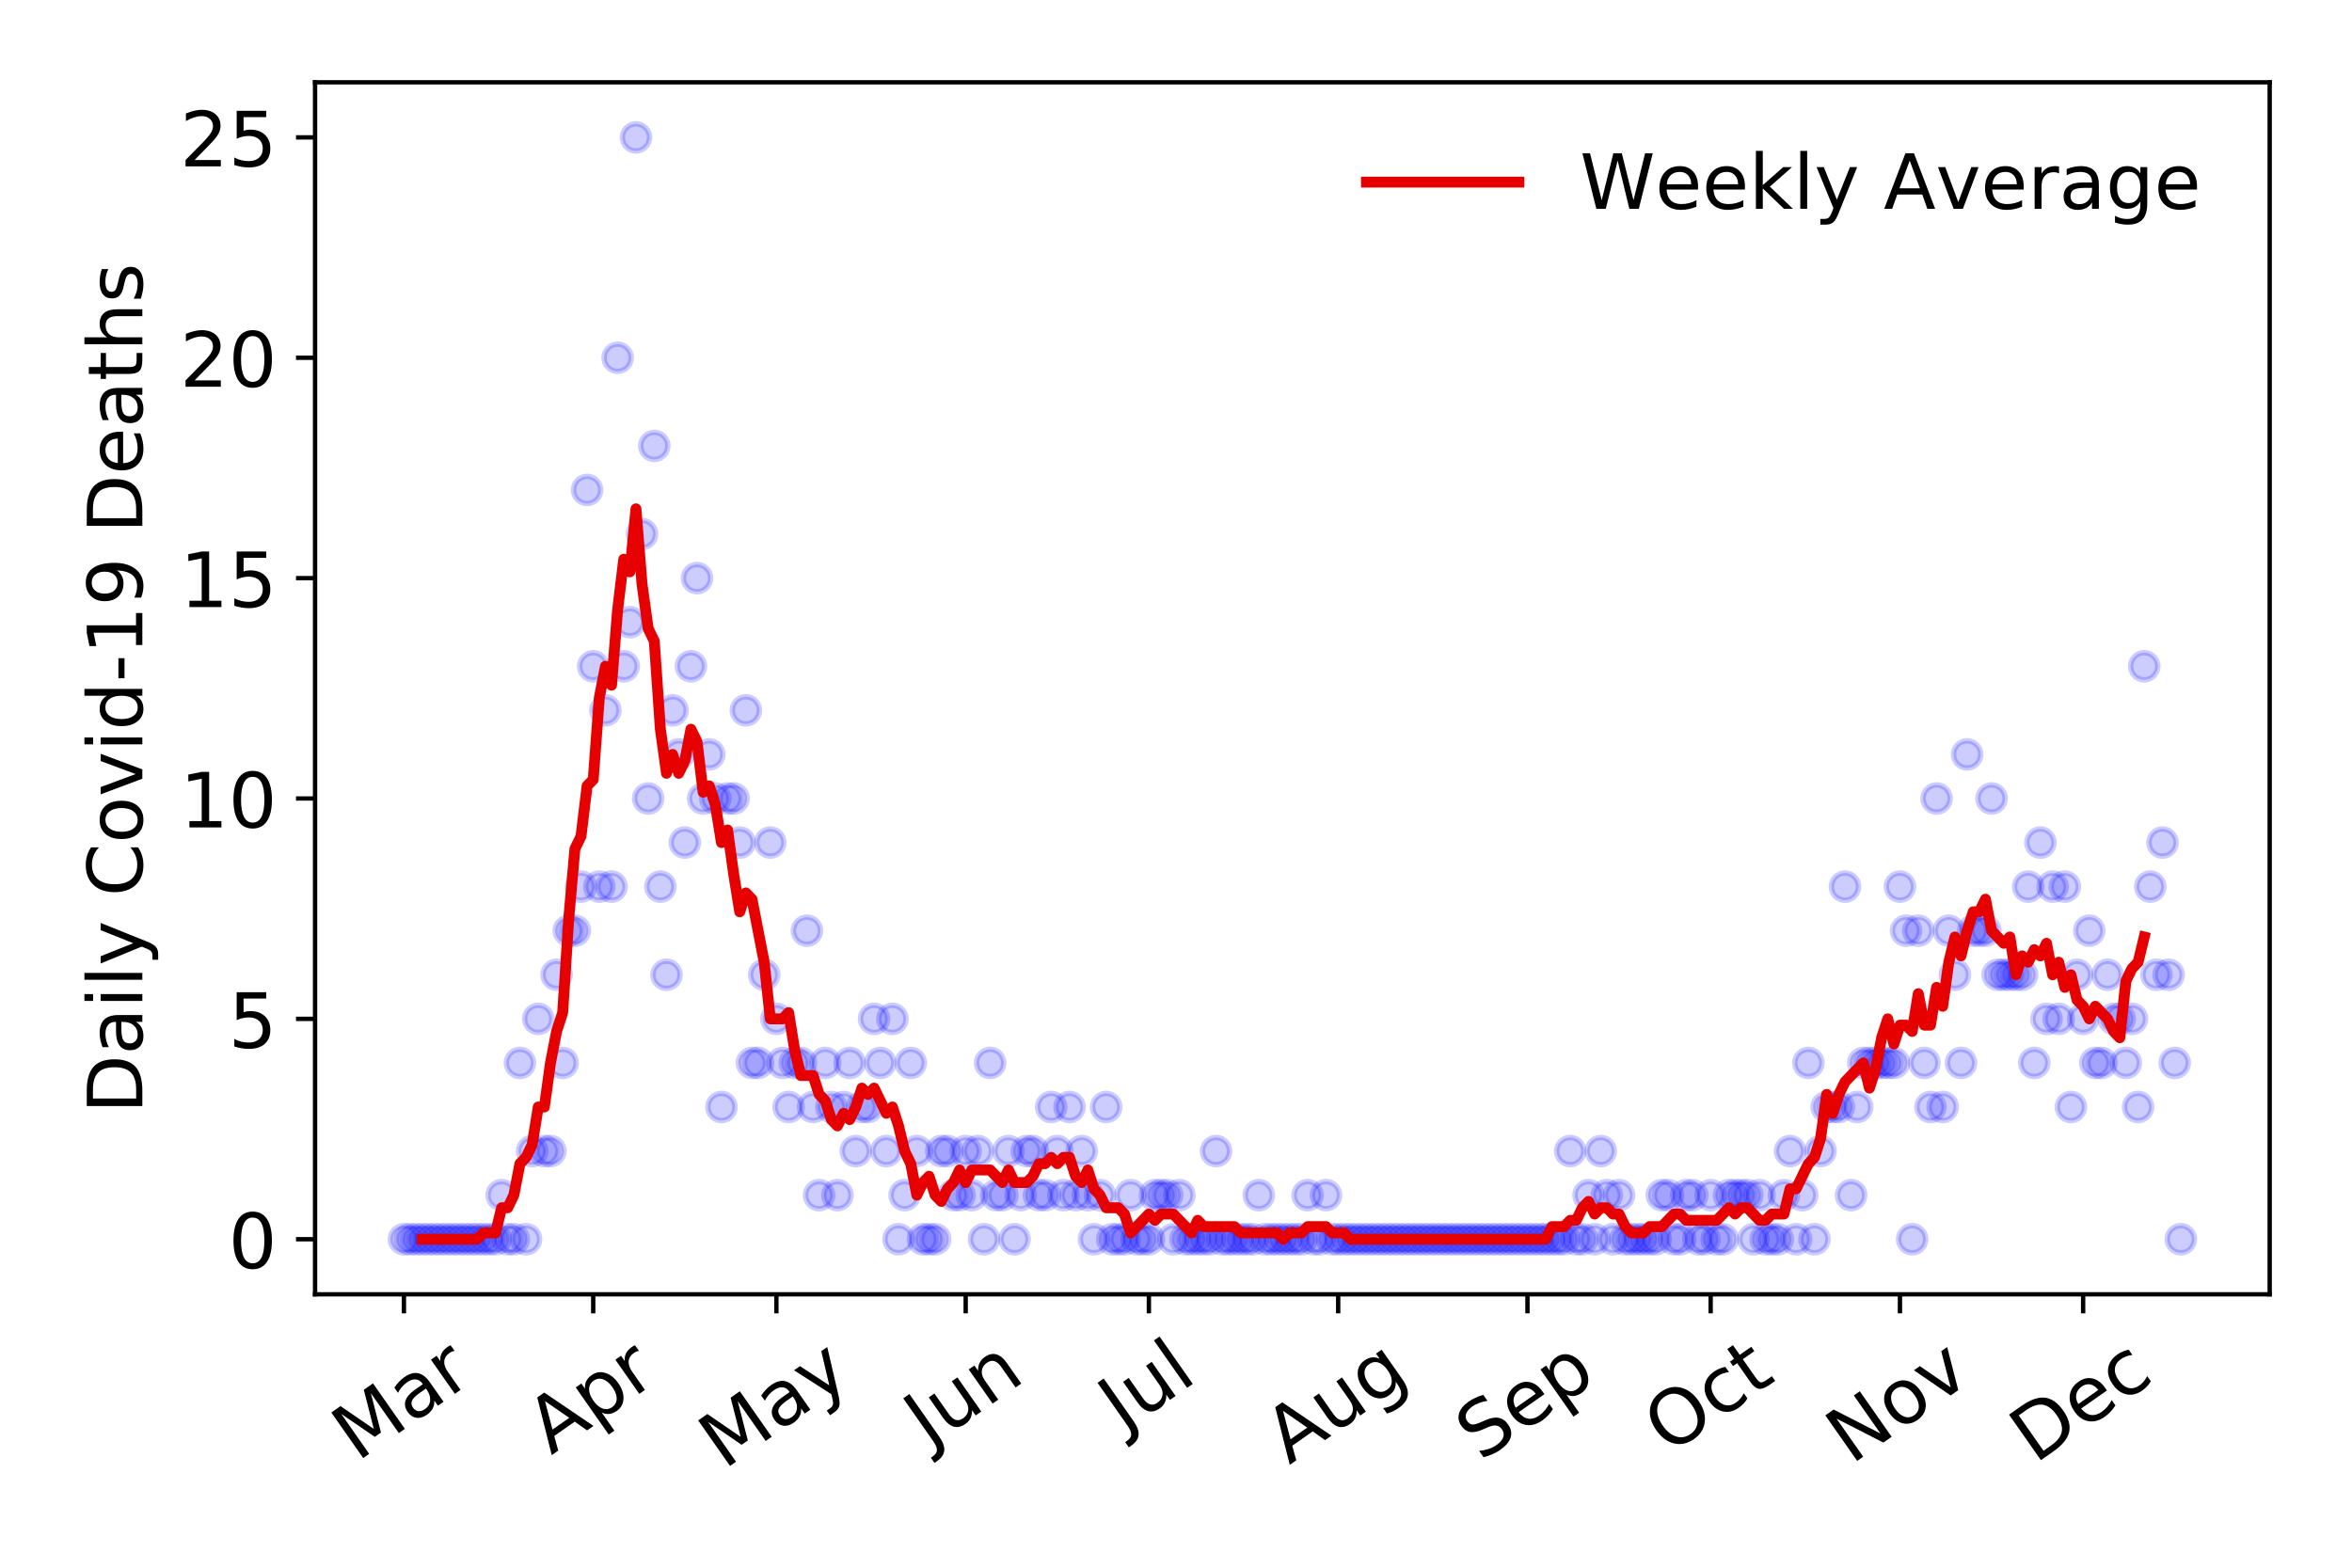 <?xml version="1.0" encoding="utf-8" standalone="no"?>
<!DOCTYPE svg PUBLIC "-//W3C//DTD SVG 1.1//EN"
  "http://www.w3.org/Graphics/SVG/1.1/DTD/svg11.dtd">
<!-- Created with matplotlib (https://matplotlib.org/) -->
<svg height="288pt" version="1.1" viewBox="0 0 432 288" width="432pt" xmlns="http://www.w3.org/2000/svg" xmlns:xlink="http://www.w3.org/1999/xlink">
 <defs>
  <style type="text/css">
*{stroke-linecap:butt;stroke-linejoin:round;}
  </style>
 </defs>
 <g id="figure_1">
  <g id="patch_1">
   <path d="M 0 288 
L 432 288 
L 432 0 
L 0 0 
z
" style="fill:#ffffff;"/>
  </g>
  <g id="axes_1">
   <g id="patch_2">
    <path d="M 57.87 237.778 
L 416.88 237.778 
L 416.88 15.12 
L 57.87 15.12 
z
" style="fill:#ffffff;"/>
   </g>
   <g id="matplotlib.axis_1">
    <g id="xtick_1">
     <g id="line2d_1">
      <defs>
       <path d="M 0 0 
L 0 3.5 
" id="m5b58510518" style="stroke:#000000;stroke-width:0.8;"/>
      </defs>
      <g>
       <use style="stroke:#000000;stroke-width:0.8;" x="74.189" xlink:href="#m5b58510518" y="237.778"/>
      </g>
     </g>
     <g id="text_1">
      <!-- Mar -->
      <defs>
       <path d="M 9.812 72.906 
L 24.516 72.906 
L 43.109 23.297 
L 61.812 72.906 
L 76.516 72.906 
L 76.516 0 
L 66.891 0 
L 66.891 64.016 
L 48.094 14.016 
L 38.188 14.016 
L 19.391 64.016 
L 19.391 0 
L 9.812 0 
z
" id="DejaVuSans-77"/>
       <path d="M 34.281 27.484 
Q 23.391 27.484 19.188 25 
Q 14.984 22.516 14.984 16.5 
Q 14.984 11.719 18.141 8.906 
Q 21.297 6.109 26.703 6.109 
Q 34.188 6.109 38.703 11.406 
Q 43.219 16.703 43.219 25.484 
L 43.219 27.484 
z
M 52.203 31.203 
L 52.203 0 
L 43.219 0 
L 43.219 8.297 
Q 40.141 3.328 35.547 0.953 
Q 30.953 -1.422 24.312 -1.422 
Q 15.922 -1.422 10.953 3.297 
Q 6 8.016 6 15.922 
Q 6 25.141 12.172 29.828 
Q 18.359 34.516 30.609 34.516 
L 43.219 34.516 
L 43.219 35.406 
Q 43.219 41.609 39.141 45 
Q 35.062 48.391 27.688 48.391 
Q 23 48.391 18.547 47.266 
Q 14.109 46.141 10.016 43.891 
L 10.016 52.203 
Q 14.938 54.109 19.578 55.047 
Q 24.219 56 28.609 56 
Q 40.484 56 46.344 49.844 
Q 52.203 43.703 52.203 31.203 
z
" id="DejaVuSans-97"/>
       <path d="M 41.109 46.297 
Q 39.594 47.172 37.812 47.578 
Q 36.031 48 33.891 48 
Q 26.266 48 22.188 43.047 
Q 18.109 38.094 18.109 28.812 
L 18.109 0 
L 9.078 0 
L 9.078 54.688 
L 18.109 54.688 
L 18.109 46.188 
Q 20.953 51.172 25.484 53.578 
Q 30.031 56 36.531 56 
Q 37.453 56 38.578 55.875 
Q 39.703 55.766 41.062 55.516 
z
" id="DejaVuSans-114"/>
      </defs>
      <g transform="translate(65.586 268.643)rotate(-35)scale(0.14 -0.14)">
       <use xlink:href="#DejaVuSans-77"/>
       <use x="86.279" xlink:href="#DejaVuSans-97"/>
       <use x="147.559" xlink:href="#DejaVuSans-114"/>
      </g>
     </g>
    </g>
    <g id="xtick_2">
     <g id="line2d_2">
      <g>
       <use style="stroke:#000000;stroke-width:0.8;" x="108.957" xlink:href="#m5b58510518" y="237.778"/>
      </g>
     </g>
     <g id="text_2">
      <!-- Apr -->
      <defs>
       <path d="M 34.188 63.188 
L 20.797 26.906 
L 47.609 26.906 
z
M 28.609 72.906 
L 39.797 72.906 
L 67.578 0 
L 57.328 0 
L 50.688 18.703 
L 17.828 18.703 
L 11.188 0 
L 0.781 0 
z
" id="DejaVuSans-65"/>
       <path d="M 18.109 8.203 
L 18.109 -20.797 
L 9.078 -20.797 
L 9.078 54.688 
L 18.109 54.688 
L 18.109 46.391 
Q 20.953 51.266 25.266 53.625 
Q 29.594 56 35.594 56 
Q 45.562 56 51.781 48.094 
Q 58.016 40.188 58.016 27.297 
Q 58.016 14.406 51.781 6.484 
Q 45.562 -1.422 35.594 -1.422 
Q 29.594 -1.422 25.266 0.953 
Q 20.953 3.328 18.109 8.203 
z
M 48.688 27.297 
Q 48.688 37.203 44.609 42.844 
Q 40.531 48.484 33.406 48.484 
Q 26.266 48.484 22.188 42.844 
Q 18.109 37.203 18.109 27.297 
Q 18.109 17.391 22.188 11.75 
Q 26.266 6.109 33.406 6.109 
Q 40.531 6.109 44.609 11.75 
Q 48.688 17.391 48.688 27.297 
z
" id="DejaVuSans-112"/>
      </defs>
      <g transform="translate(101.253 267.384)rotate(-35)scale(0.14 -0.14)">
       <use xlink:href="#DejaVuSans-65"/>
       <use x="68.408" xlink:href="#DejaVuSans-112"/>
       <use x="131.885" xlink:href="#DejaVuSans-114"/>
      </g>
     </g>
    </g>
    <g id="xtick_3">
     <g id="line2d_3">
      <g>
       <use style="stroke:#000000;stroke-width:0.8;" x="142.604" xlink:href="#m5b58510518" y="237.778"/>
      </g>
     </g>
     <g id="text_3">
      <!-- May -->
      <defs>
       <path d="M 32.172 -5.078 
Q 28.375 -14.844 24.75 -17.812 
Q 21.141 -20.797 15.094 -20.797 
L 7.906 -20.797 
L 7.906 -13.281 
L 13.188 -13.281 
Q 16.891 -13.281 18.938 -11.516 
Q 21 -9.766 23.484 -3.219 
L 25.094 0.875 
L 2.984 54.688 
L 12.5 54.688 
L 29.594 11.922 
L 46.688 54.688 
L 56.203 54.688 
z
" id="DejaVuSans-121"/>
      </defs>
      <g transform="translate(132.964 270.094)rotate(-35)scale(0.14 -0.14)">
       <use xlink:href="#DejaVuSans-77"/>
       <use x="86.279" xlink:href="#DejaVuSans-97"/>
       <use x="147.559" xlink:href="#DejaVuSans-121"/>
      </g>
     </g>
    </g>
    <g id="xtick_4">
     <g id="line2d_4">
      <g>
       <use style="stroke:#000000;stroke-width:0.8;" x="177.372" xlink:href="#m5b58510518" y="237.778"/>
      </g>
     </g>
     <g id="text_4">
      <!-- Jun -->
      <defs>
       <path d="M 9.812 72.906 
L 19.672 72.906 
L 19.672 5.078 
Q 19.672 -8.109 14.672 -14.062 
Q 9.672 -20.016 -1.422 -20.016 
L -5.172 -20.016 
L -5.172 -11.719 
L -2.094 -11.719 
Q 4.438 -11.719 7.125 -8.047 
Q 9.812 -4.391 9.812 5.078 
z
" id="DejaVuSans-74"/>
       <path d="M 8.5 21.578 
L 8.5 54.688 
L 17.484 54.688 
L 17.484 21.922 
Q 17.484 14.156 20.5 10.266 
Q 23.531 6.391 29.594 6.391 
Q 36.859 6.391 41.078 11.031 
Q 45.312 15.672 45.312 23.688 
L 45.312 54.688 
L 54.297 54.688 
L 54.297 0 
L 45.312 0 
L 45.312 8.406 
Q 42.047 3.422 37.719 1 
Q 33.406 -1.422 27.688 -1.422 
Q 18.266 -1.422 13.375 4.438 
Q 8.5 10.297 8.5 21.578 
z
M 31.109 56 
z
" id="DejaVuSans-117"/>
       <path d="M 54.891 33.016 
L 54.891 0 
L 45.906 0 
L 45.906 32.719 
Q 45.906 40.484 42.875 44.328 
Q 39.844 48.188 33.797 48.188 
Q 26.516 48.188 22.312 43.547 
Q 18.109 38.922 18.109 30.906 
L 18.109 0 
L 9.078 0 
L 9.078 54.688 
L 18.109 54.688 
L 18.109 46.188 
Q 21.344 51.125 25.703 53.562 
Q 30.078 56 35.797 56 
Q 45.219 56 50.047 50.172 
Q 54.891 44.344 54.891 33.016 
z
" id="DejaVuSans-110"/>
      </defs>
      <g transform="translate(170.628 266.039)rotate(-35)scale(0.14 -0.14)">
       <use xlink:href="#DejaVuSans-74"/>
       <use x="29.492" xlink:href="#DejaVuSans-117"/>
       <use x="92.871" xlink:href="#DejaVuSans-110"/>
      </g>
     </g>
    </g>
    <g id="xtick_5">
     <g id="line2d_5">
      <g>
       <use style="stroke:#000000;stroke-width:0.8;" x="211.018" xlink:href="#m5b58510518" y="237.778"/>
      </g>
     </g>
     <g id="text_5">
      <!-- Jul -->
      <defs>
       <path d="M 9.422 75.984 
L 18.406 75.984 
L 18.406 0 
L 9.422 0 
z
" id="DejaVuSans-108"/>
      </defs>
      <g transform="translate(206.316 263.181)rotate(-35)scale(0.14 -0.14)">
       <use xlink:href="#DejaVuSans-74"/>
       <use x="29.492" xlink:href="#DejaVuSans-117"/>
       <use x="92.871" xlink:href="#DejaVuSans-108"/>
      </g>
     </g>
    </g>
    <g id="xtick_6">
     <g id="line2d_6">
      <g>
       <use style="stroke:#000000;stroke-width:0.8;" x="245.787" xlink:href="#m5b58510518" y="237.778"/>
      </g>
     </g>
     <g id="text_6">
      <!-- Aug -->
      <defs>
       <path d="M 45.406 27.984 
Q 45.406 37.75 41.375 43.109 
Q 37.359 48.484 30.078 48.484 
Q 22.859 48.484 18.828 43.109 
Q 14.797 37.75 14.797 27.984 
Q 14.797 18.266 18.828 12.891 
Q 22.859 7.516 30.078 7.516 
Q 37.359 7.516 41.375 12.891 
Q 45.406 18.266 45.406 27.984 
z
M 54.391 6.781 
Q 54.391 -7.172 48.188 -13.984 
Q 42 -20.797 29.203 -20.797 
Q 24.469 -20.797 20.266 -20.094 
Q 16.062 -19.391 12.109 -17.922 
L 12.109 -9.188 
Q 16.062 -11.328 19.922 -12.344 
Q 23.781 -13.375 27.781 -13.375 
Q 36.625 -13.375 41.016 -8.766 
Q 45.406 -4.156 45.406 5.172 
L 45.406 9.625 
Q 42.625 4.781 38.281 2.391 
Q 33.938 0 27.875 0 
Q 17.828 0 11.672 7.656 
Q 5.516 15.328 5.516 27.984 
Q 5.516 40.672 11.672 48.328 
Q 17.828 56 27.875 56 
Q 33.938 56 38.281 53.609 
Q 42.625 51.219 45.406 46.391 
L 45.406 54.688 
L 54.391 54.688 
z
" id="DejaVuSans-103"/>
      </defs>
      <g transform="translate(236.806 269.172)rotate(-35)scale(0.14 -0.14)">
       <use xlink:href="#DejaVuSans-65"/>
       <use x="68.408" xlink:href="#DejaVuSans-117"/>
       <use x="131.787" xlink:href="#DejaVuSans-103"/>
      </g>
     </g>
    </g>
    <g id="xtick_7">
     <g id="line2d_7">
      <g>
       <use style="stroke:#000000;stroke-width:0.8;" x="280.555" xlink:href="#m5b58510518" y="237.778"/>
      </g>
     </g>
     <g id="text_7">
      <!-- Sep -->
      <defs>
       <path d="M 53.516 70.516 
L 53.516 60.891 
Q 47.906 63.578 42.922 64.891 
Q 37.938 66.219 33.297 66.219 
Q 25.25 66.219 20.875 63.094 
Q 16.5 59.969 16.5 54.203 
Q 16.5 49.359 19.406 46.891 
Q 22.312 44.438 30.422 42.922 
L 36.375 41.703 
Q 47.406 39.594 52.656 34.297 
Q 57.906 29 57.906 20.125 
Q 57.906 9.516 50.797 4.047 
Q 43.703 -1.422 29.984 -1.422 
Q 24.812 -1.422 18.969 -0.25 
Q 13.141 0.922 6.891 3.219 
L 6.891 13.375 
Q 12.891 10.016 18.656 8.297 
Q 24.422 6.594 29.984 6.594 
Q 38.422 6.594 43.016 9.906 
Q 47.609 13.234 47.609 19.391 
Q 47.609 24.75 44.312 27.781 
Q 41.016 30.812 33.5 32.328 
L 27.484 33.5 
Q 16.453 35.688 11.516 40.375 
Q 6.594 45.062 6.594 53.422 
Q 6.594 63.094 13.406 68.656 
Q 20.219 74.219 32.172 74.219 
Q 37.312 74.219 42.625 73.281 
Q 47.953 72.359 53.516 70.516 
z
" id="DejaVuSans-83"/>
       <path d="M 56.203 29.594 
L 56.203 25.203 
L 14.891 25.203 
Q 15.484 15.922 20.484 11.062 
Q 25.484 6.203 34.422 6.203 
Q 39.594 6.203 44.453 7.469 
Q 49.312 8.734 54.109 11.281 
L 54.109 2.781 
Q 49.266 0.734 44.188 -0.344 
Q 39.109 -1.422 33.891 -1.422 
Q 20.797 -1.422 13.156 6.188 
Q 5.516 13.812 5.516 26.812 
Q 5.516 40.234 12.766 48.109 
Q 20.016 56 32.328 56 
Q 43.359 56 49.781 48.891 
Q 56.203 41.797 56.203 29.594 
z
M 47.219 32.234 
Q 47.125 39.594 43.094 43.984 
Q 39.062 48.391 32.422 48.391 
Q 24.906 48.391 20.391 44.141 
Q 15.875 39.891 15.188 32.172 
z
" id="DejaVuSans-101"/>
      </defs>
      <g transform="translate(271.962 268.629)rotate(-35)scale(0.14 -0.14)">
       <use xlink:href="#DejaVuSans-83"/>
       <use x="63.477" xlink:href="#DejaVuSans-101"/>
       <use x="125" xlink:href="#DejaVuSans-112"/>
      </g>
     </g>
    </g>
    <g id="xtick_8">
     <g id="line2d_8">
      <g>
       <use style="stroke:#000000;stroke-width:0.8;" x="314.202" xlink:href="#m5b58510518" y="237.778"/>
      </g>
     </g>
     <g id="text_8">
      <!-- Oct -->
      <defs>
       <path d="M 39.406 66.219 
Q 28.656 66.219 22.328 58.203 
Q 16.016 50.203 16.016 36.375 
Q 16.016 22.609 22.328 14.594 
Q 28.656 6.594 39.406 6.594 
Q 50.141 6.594 56.422 14.594 
Q 62.703 22.609 62.703 36.375 
Q 62.703 50.203 56.422 58.203 
Q 50.141 66.219 39.406 66.219 
z
M 39.406 74.219 
Q 54.734 74.219 63.906 63.938 
Q 73.094 53.656 73.094 36.375 
Q 73.094 19.141 63.906 8.859 
Q 54.734 -1.422 39.406 -1.422 
Q 24.031 -1.422 14.812 8.828 
Q 5.609 19.094 5.609 36.375 
Q 5.609 53.656 14.812 63.938 
Q 24.031 74.219 39.406 74.219 
z
" id="DejaVuSans-79"/>
       <path d="M 48.781 52.594 
L 48.781 44.188 
Q 44.969 46.297 41.141 47.344 
Q 37.312 48.391 33.406 48.391 
Q 24.656 48.391 19.812 42.844 
Q 14.984 37.312 14.984 27.297 
Q 14.984 17.281 19.812 11.734 
Q 24.656 6.203 33.406 6.203 
Q 37.312 6.203 41.141 7.25 
Q 44.969 8.297 48.781 10.406 
L 48.781 2.094 
Q 45.016 0.344 40.984 -0.531 
Q 36.969 -1.422 32.422 -1.422 
Q 20.062 -1.422 12.781 6.344 
Q 5.516 14.109 5.516 27.297 
Q 5.516 40.672 12.859 48.328 
Q 20.219 56 33.016 56 
Q 37.156 56 41.109 55.141 
Q 45.062 54.297 48.781 52.594 
z
" id="DejaVuSans-99"/>
       <path d="M 18.312 70.219 
L 18.312 54.688 
L 36.812 54.688 
L 36.812 47.703 
L 18.312 47.703 
L 18.312 18.016 
Q 18.312 11.328 20.141 9.422 
Q 21.969 7.516 27.594 7.516 
L 36.812 7.516 
L 36.812 0 
L 27.594 0 
Q 17.188 0 13.234 3.875 
Q 9.281 7.766 9.281 18.016 
L 9.281 47.703 
L 2.688 47.703 
L 2.688 54.688 
L 9.281 54.688 
L 9.281 70.219 
z
" id="DejaVuSans-116"/>
      </defs>
      <g transform="translate(306.503 267.377)rotate(-35)scale(0.14 -0.14)">
       <use xlink:href="#DejaVuSans-79"/>
       <use x="78.711" xlink:href="#DejaVuSans-99"/>
       <use x="133.691" xlink:href="#DejaVuSans-116"/>
      </g>
     </g>
    </g>
    <g id="xtick_9">
     <g id="line2d_9">
      <g>
       <use style="stroke:#000000;stroke-width:0.8;" x="348.97" xlink:href="#m5b58510518" y="237.778"/>
      </g>
     </g>
     <g id="text_9">
      <!-- Nov -->
      <defs>
       <path d="M 9.812 72.906 
L 23.094 72.906 
L 55.422 11.922 
L 55.422 72.906 
L 64.984 72.906 
L 64.984 0 
L 51.703 0 
L 19.391 60.984 
L 19.391 0 
L 9.812 0 
z
" id="DejaVuSans-78"/>
       <path d="M 30.609 48.391 
Q 23.391 48.391 19.188 42.75 
Q 14.984 37.109 14.984 27.297 
Q 14.984 17.484 19.156 11.844 
Q 23.344 6.203 30.609 6.203 
Q 37.797 6.203 41.984 11.859 
Q 46.188 17.531 46.188 27.297 
Q 46.188 37.016 41.984 42.703 
Q 37.797 48.391 30.609 48.391 
z
M 30.609 56 
Q 42.328 56 49.016 48.375 
Q 55.719 40.766 55.719 27.297 
Q 55.719 13.875 49.016 6.219 
Q 42.328 -1.422 30.609 -1.422 
Q 18.844 -1.422 12.172 6.219 
Q 5.516 13.875 5.516 27.297 
Q 5.516 40.766 12.172 48.375 
Q 18.844 56 30.609 56 
z
" id="DejaVuSans-111"/>
       <path d="M 2.984 54.688 
L 12.5 54.688 
L 29.594 8.797 
L 46.688 54.688 
L 56.203 54.688 
L 35.688 0 
L 23.484 0 
z
" id="DejaVuSans-118"/>
      </defs>
      <g transform="translate(339.993 269.166)rotate(-35)scale(0.14 -0.14)">
       <use xlink:href="#DejaVuSans-78"/>
       <use x="74.805" xlink:href="#DejaVuSans-111"/>
       <use x="135.986" xlink:href="#DejaVuSans-118"/>
      </g>
     </g>
    </g>
    <g id="xtick_10">
     <g id="line2d_10">
      <g>
       <use style="stroke:#000000;stroke-width:0.8;" x="382.616" xlink:href="#m5b58510518" y="237.778"/>
      </g>
     </g>
     <g id="text_10">
      <!-- Dec -->
      <defs>
       <path d="M 19.672 64.797 
L 19.672 8.109 
L 31.594 8.109 
Q 46.688 8.109 53.688 14.938 
Q 60.688 21.781 60.688 36.531 
Q 60.688 51.172 53.688 57.984 
Q 46.688 64.797 31.594 64.797 
z
M 9.812 72.906 
L 30.078 72.906 
Q 51.266 72.906 61.172 64.094 
Q 71.094 55.281 71.094 36.531 
Q 71.094 17.672 61.125 8.828 
Q 51.172 0 30.078 0 
L 9.812 0 
z
" id="DejaVuSans-68"/>
      </defs>
      <g transform="translate(373.736 269.032)rotate(-35)scale(0.14 -0.14)">
       <use xlink:href="#DejaVuSans-68"/>
       <use x="77.002" xlink:href="#DejaVuSans-101"/>
       <use x="138.525" xlink:href="#DejaVuSans-99"/>
      </g>
     </g>
    </g>
   </g>
   <g id="matplotlib.axis_2">
    <g id="ytick_1">
     <g id="line2d_11">
      <defs>
       <path d="M 0 0 
L -3.5 0 
" id="m19ab77a8e5" style="stroke:#000000;stroke-width:0.8;"/>
      </defs>
      <g>
       <use style="stroke:#000000;stroke-width:0.8;" x="57.87" xlink:href="#m19ab77a8e5" y="227.657"/>
      </g>
     </g>
     <g id="text_11">
      <!-- 0 -->
      <defs>
       <path d="M 31.781 66.406 
Q 24.172 66.406 20.328 58.906 
Q 16.5 51.422 16.5 36.375 
Q 16.5 21.391 20.328 13.891 
Q 24.172 6.391 31.781 6.391 
Q 39.453 6.391 43.281 13.891 
Q 47.125 21.391 47.125 36.375 
Q 47.125 51.422 43.281 58.906 
Q 39.453 66.406 31.781 66.406 
z
M 31.781 74.219 
Q 44.047 74.219 50.516 64.516 
Q 56.984 54.828 56.984 36.375 
Q 56.984 17.969 50.516 8.266 
Q 44.047 -1.422 31.781 -1.422 
Q 19.531 -1.422 13.062 8.266 
Q 6.594 17.969 6.594 36.375 
Q 6.594 54.828 13.062 64.516 
Q 19.531 74.219 31.781 74.219 
z
" id="DejaVuSans-48"/>
      </defs>
      <g transform="translate(41.962 232.976)scale(0.14 -0.14)">
       <use xlink:href="#DejaVuSans-48"/>
      </g>
     </g>
    </g>
    <g id="ytick_2">
     <g id="line2d_12">
      <g>
       <use style="stroke:#000000;stroke-width:0.8;" x="57.87" xlink:href="#m19ab77a8e5" y="187.174"/>
      </g>
     </g>
     <g id="text_12">
      <!-- 5 -->
      <defs>
       <path d="M 10.797 72.906 
L 49.516 72.906 
L 49.516 64.594 
L 19.828 64.594 
L 19.828 46.734 
Q 21.969 47.469 24.109 47.828 
Q 26.266 48.188 28.422 48.188 
Q 40.625 48.188 47.75 41.5 
Q 54.891 34.812 54.891 23.391 
Q 54.891 11.625 47.562 5.094 
Q 40.234 -1.422 26.906 -1.422 
Q 22.312 -1.422 17.547 -0.641 
Q 12.797 0.141 7.719 1.703 
L 7.719 11.625 
Q 12.109 9.234 16.797 8.062 
Q 21.484 6.891 26.703 6.891 
Q 35.156 6.891 40.078 11.328 
Q 45.016 15.766 45.016 23.391 
Q 45.016 31 40.078 35.438 
Q 35.156 39.891 26.703 39.891 
Q 22.75 39.891 18.812 39.016 
Q 14.891 38.141 10.797 36.281 
z
" id="DejaVuSans-53"/>
      </defs>
      <g transform="translate(41.962 192.493)scale(0.14 -0.14)">
       <use xlink:href="#DejaVuSans-53"/>
      </g>
     </g>
    </g>
    <g id="ytick_3">
     <g id="line2d_13">
      <g>
       <use style="stroke:#000000;stroke-width:0.8;" x="57.87" xlink:href="#m19ab77a8e5" y="146.691"/>
      </g>
     </g>
     <g id="text_13">
      <!-- 10 -->
      <defs>
       <path d="M 12.406 8.297 
L 28.516 8.297 
L 28.516 63.922 
L 10.984 60.406 
L 10.984 69.391 
L 28.422 72.906 
L 38.281 72.906 
L 38.281 8.297 
L 54.391 8.297 
L 54.391 0 
L 12.406 0 
z
" id="DejaVuSans-49"/>
      </defs>
      <g transform="translate(33.055 152.01)scale(0.14 -0.14)">
       <use xlink:href="#DejaVuSans-49"/>
       <use x="63.623" xlink:href="#DejaVuSans-48"/>
      </g>
     </g>
    </g>
    <g id="ytick_4">
     <g id="line2d_14">
      <g>
       <use style="stroke:#000000;stroke-width:0.8;" x="57.87" xlink:href="#m19ab77a8e5" y="106.207"/>
      </g>
     </g>
     <g id="text_14">
      <!-- 15 -->
      <g transform="translate(33.055 111.526)scale(0.14 -0.14)">
       <use xlink:href="#DejaVuSans-49"/>
       <use x="63.623" xlink:href="#DejaVuSans-53"/>
      </g>
     </g>
    </g>
    <g id="ytick_5">
     <g id="line2d_15">
      <g>
       <use style="stroke:#000000;stroke-width:0.8;" x="57.87" xlink:href="#m19ab77a8e5" y="65.724"/>
      </g>
     </g>
     <g id="text_15">
      <!-- 20 -->
      <defs>
       <path d="M 19.188 8.297 
L 53.609 8.297 
L 53.609 0 
L 7.328 0 
L 7.328 8.297 
Q 12.938 14.109 22.625 23.891 
Q 32.328 33.688 34.812 36.531 
Q 39.547 41.844 41.422 45.531 
Q 43.312 49.219 43.312 52.781 
Q 43.312 58.594 39.234 62.25 
Q 35.156 65.922 28.609 65.922 
Q 23.969 65.922 18.812 64.312 
Q 13.672 62.703 7.812 59.422 
L 7.812 69.391 
Q 13.766 71.781 18.938 73 
Q 24.125 74.219 28.422 74.219 
Q 39.75 74.219 46.484 68.547 
Q 53.219 62.891 53.219 53.422 
Q 53.219 48.922 51.531 44.891 
Q 49.859 40.875 45.406 35.406 
Q 44.188 33.984 37.641 27.219 
Q 31.109 20.453 19.188 8.297 
z
" id="DejaVuSans-50"/>
      </defs>
      <g transform="translate(33.055 71.043)scale(0.14 -0.14)">
       <use xlink:href="#DejaVuSans-50"/>
       <use x="63.623" xlink:href="#DejaVuSans-48"/>
      </g>
     </g>
    </g>
    <g id="ytick_6">
     <g id="line2d_16">
      <g>
       <use style="stroke:#000000;stroke-width:0.8;" x="57.87" xlink:href="#m19ab77a8e5" y="25.241"/>
      </g>
     </g>
     <g id="text_16">
      <!-- 25 -->
      <g transform="translate(33.055 30.56)scale(0.14 -0.14)">
       <use xlink:href="#DejaVuSans-50"/>
       <use x="63.623" xlink:href="#DejaVuSans-53"/>
      </g>
     </g>
    </g>
    <g id="text_17">
     <!-- Daily Covid-19 Deaths -->
     <defs>
      <path d="M 9.422 54.688 
L 18.406 54.688 
L 18.406 0 
L 9.422 0 
z
M 9.422 75.984 
L 18.406 75.984 
L 18.406 64.594 
L 9.422 64.594 
z
" id="DejaVuSans-105"/>
      <path id="DejaVuSans-32"/>
      <path d="M 64.406 67.281 
L 64.406 56.891 
Q 59.422 61.531 53.781 63.812 
Q 48.141 66.109 41.797 66.109 
Q 29.297 66.109 22.656 58.469 
Q 16.016 50.828 16.016 36.375 
Q 16.016 21.969 22.656 14.328 
Q 29.297 6.688 41.797 6.688 
Q 48.141 6.688 53.781 8.984 
Q 59.422 11.281 64.406 15.922 
L 64.406 5.609 
Q 59.234 2.094 53.438 0.328 
Q 47.656 -1.422 41.219 -1.422 
Q 24.656 -1.422 15.125 8.703 
Q 5.609 18.844 5.609 36.375 
Q 5.609 53.953 15.125 64.078 
Q 24.656 74.219 41.219 74.219 
Q 47.75 74.219 53.531 72.484 
Q 59.328 70.75 64.406 67.281 
z
" id="DejaVuSans-67"/>
      <path d="M 45.406 46.391 
L 45.406 75.984 
L 54.391 75.984 
L 54.391 0 
L 45.406 0 
L 45.406 8.203 
Q 42.578 3.328 38.25 0.953 
Q 33.938 -1.422 27.875 -1.422 
Q 17.969 -1.422 11.734 6.484 
Q 5.516 14.406 5.516 27.297 
Q 5.516 40.188 11.734 48.094 
Q 17.969 56 27.875 56 
Q 33.938 56 38.25 53.625 
Q 42.578 51.266 45.406 46.391 
z
M 14.797 27.297 
Q 14.797 17.391 18.875 11.75 
Q 22.953 6.109 30.078 6.109 
Q 37.203 6.109 41.297 11.75 
Q 45.406 17.391 45.406 27.297 
Q 45.406 37.203 41.297 42.844 
Q 37.203 48.484 30.078 48.484 
Q 22.953 48.484 18.875 42.844 
Q 14.797 37.203 14.797 27.297 
z
" id="DejaVuSans-100"/>
      <path d="M 4.891 31.391 
L 31.203 31.391 
L 31.203 23.391 
L 4.891 23.391 
z
" id="DejaVuSans-45"/>
      <path d="M 10.984 1.516 
L 10.984 10.5 
Q 14.703 8.734 18.5 7.812 
Q 22.312 6.891 25.984 6.891 
Q 35.75 6.891 40.891 13.453 
Q 46.047 20.016 46.781 33.406 
Q 43.953 29.203 39.594 26.953 
Q 35.25 24.703 29.984 24.703 
Q 19.047 24.703 12.672 31.312 
Q 6.297 37.938 6.297 49.422 
Q 6.297 60.641 12.938 67.422 
Q 19.578 74.219 30.609 74.219 
Q 43.266 74.219 49.922 64.516 
Q 56.594 54.828 56.594 36.375 
Q 56.594 19.141 48.406 8.859 
Q 40.234 -1.422 26.422 -1.422 
Q 22.703 -1.422 18.891 -0.688 
Q 15.094 0.047 10.984 1.516 
z
M 30.609 32.422 
Q 37.25 32.422 41.125 36.953 
Q 45.016 41.5 45.016 49.422 
Q 45.016 57.281 41.125 61.844 
Q 37.25 66.406 30.609 66.406 
Q 23.969 66.406 20.094 61.844 
Q 16.219 57.281 16.219 49.422 
Q 16.219 41.5 20.094 36.953 
Q 23.969 32.422 30.609 32.422 
z
" id="DejaVuSans-57"/>
      <path d="M 54.891 33.016 
L 54.891 0 
L 45.906 0 
L 45.906 32.719 
Q 45.906 40.484 42.875 44.328 
Q 39.844 48.188 33.797 48.188 
Q 26.516 48.188 22.312 43.547 
Q 18.109 38.922 18.109 30.906 
L 18.109 0 
L 9.078 0 
L 9.078 75.984 
L 18.109 75.984 
L 18.109 46.188 
Q 21.344 51.125 25.703 53.562 
Q 30.078 56 35.797 56 
Q 45.219 56 50.047 50.172 
Q 54.891 44.344 54.891 33.016 
z
" id="DejaVuSans-104"/>
      <path d="M 44.281 53.078 
L 44.281 44.578 
Q 40.484 46.531 36.375 47.5 
Q 32.281 48.484 27.875 48.484 
Q 21.188 48.484 17.844 46.438 
Q 14.5 44.391 14.5 40.281 
Q 14.5 37.156 16.891 35.375 
Q 19.281 33.594 26.516 31.984 
L 29.594 31.297 
Q 39.156 29.25 43.188 25.516 
Q 47.219 21.781 47.219 15.094 
Q 47.219 7.469 41.188 3.016 
Q 35.156 -1.422 24.609 -1.422 
Q 20.219 -1.422 15.453 -0.562 
Q 10.688 0.297 5.422 2 
L 5.422 11.281 
Q 10.406 8.688 15.234 7.391 
Q 20.062 6.109 24.812 6.109 
Q 31.156 6.109 34.562 8.281 
Q 37.984 10.453 37.984 14.406 
Q 37.984 18.062 35.516 20.016 
Q 33.062 21.969 24.703 23.781 
L 21.578 24.516 
Q 13.234 26.266 9.516 29.906 
Q 5.812 33.547 5.812 39.891 
Q 5.812 47.609 11.281 51.797 
Q 16.75 56 26.812 56 
Q 31.781 56 36.172 55.266 
Q 40.578 54.547 44.281 53.078 
z
" id="DejaVuSans-115"/>
     </defs>
     <g transform="translate(26.143 204.56)rotate(-90)scale(0.14 -0.14)">
      <use xlink:href="#DejaVuSans-68"/>
      <use x="77.002" xlink:href="#DejaVuSans-97"/>
      <use x="138.281" xlink:href="#DejaVuSans-105"/>
      <use x="166.064" xlink:href="#DejaVuSans-108"/>
      <use x="193.848" xlink:href="#DejaVuSans-121"/>
      <use x="253.027" xlink:href="#DejaVuSans-32"/>
      <use x="284.814" xlink:href="#DejaVuSans-67"/>
      <use x="354.639" xlink:href="#DejaVuSans-111"/>
      <use x="415.82" xlink:href="#DejaVuSans-118"/>
      <use x="475" xlink:href="#DejaVuSans-105"/>
      <use x="502.783" xlink:href="#DejaVuSans-100"/>
      <use x="566.26" xlink:href="#DejaVuSans-45"/>
      <use x="602.344" xlink:href="#DejaVuSans-49"/>
      <use x="665.967" xlink:href="#DejaVuSans-57"/>
      <use x="729.59" xlink:href="#DejaVuSans-32"/>
      <use x="761.377" xlink:href="#DejaVuSans-68"/>
      <use x="838.379" xlink:href="#DejaVuSans-101"/>
      <use x="899.902" xlink:href="#DejaVuSans-97"/>
      <use x="961.182" xlink:href="#DejaVuSans-116"/>
      <use x="1000.391" xlink:href="#DejaVuSans-104"/>
      <use x="1063.77" xlink:href="#DejaVuSans-115"/>
     </g>
    </g>
   </g>
   <g id="line2d_17">
    <defs>
     <path d="M 0 2.5 
C 0.663 2.5 1.299 2.237 1.768 1.768 
C 2.237 1.299 2.5 0.663 2.5 0 
C 2.5 -0.663 2.237 -1.299 1.768 -1.768 
C 1.299 -2.237 0.663 -2.5 0 -2.5 
C -0.663 -2.5 -1.299 -2.237 -1.768 -1.768 
C -2.237 -1.299 -2.5 -0.663 -2.5 0 
C -2.5 0.663 -2.237 1.299 -1.768 1.768 
C -1.299 2.237 -0.663 2.5 0 2.5 
z
" id="m6803d6dccc" style="stroke:#0000ff;stroke-opacity:0.2;"/>
    </defs>
    <g clip-path="url(#pd9cc83244c)">
     <use style="fill:#0000ff;fill-opacity:0.2;stroke:#0000ff;stroke-opacity:0.2;" x="74.189" xlink:href="#m6803d6dccc" y="227.657"/>
     <use style="fill:#0000ff;fill-opacity:0.2;stroke:#0000ff;stroke-opacity:0.2;" x="75.31" xlink:href="#m6803d6dccc" y="227.657"/>
     <use style="fill:#0000ff;fill-opacity:0.2;stroke:#0000ff;stroke-opacity:0.2;" x="76.432" xlink:href="#m6803d6dccc" y="227.657"/>
     <use style="fill:#0000ff;fill-opacity:0.2;stroke:#0000ff;stroke-opacity:0.2;" x="77.553" xlink:href="#m6803d6dccc" y="227.657"/>
     <use style="fill:#0000ff;fill-opacity:0.2;stroke:#0000ff;stroke-opacity:0.2;" x="78.675" xlink:href="#m6803d6dccc" y="227.657"/>
     <use style="fill:#0000ff;fill-opacity:0.2;stroke:#0000ff;stroke-opacity:0.2;" x="79.796" xlink:href="#m6803d6dccc" y="227.657"/>
     <use style="fill:#0000ff;fill-opacity:0.2;stroke:#0000ff;stroke-opacity:0.2;" x="80.918" xlink:href="#m6803d6dccc" y="227.657"/>
     <use style="fill:#0000ff;fill-opacity:0.2;stroke:#0000ff;stroke-opacity:0.2;" x="82.04" xlink:href="#m6803d6dccc" y="227.657"/>
     <use style="fill:#0000ff;fill-opacity:0.2;stroke:#0000ff;stroke-opacity:0.2;" x="83.161" xlink:href="#m6803d6dccc" y="227.657"/>
     <use style="fill:#0000ff;fill-opacity:0.2;stroke:#0000ff;stroke-opacity:0.2;" x="84.283" xlink:href="#m6803d6dccc" y="227.657"/>
     <use style="fill:#0000ff;fill-opacity:0.2;stroke:#0000ff;stroke-opacity:0.2;" x="85.404" xlink:href="#m6803d6dccc" y="227.657"/>
     <use style="fill:#0000ff;fill-opacity:0.2;stroke:#0000ff;stroke-opacity:0.2;" x="86.526" xlink:href="#m6803d6dccc" y="227.657"/>
     <use style="fill:#0000ff;fill-opacity:0.2;stroke:#0000ff;stroke-opacity:0.2;" x="87.647" xlink:href="#m6803d6dccc" y="227.657"/>
     <use style="fill:#0000ff;fill-opacity:0.2;stroke:#0000ff;stroke-opacity:0.2;" x="88.769" xlink:href="#m6803d6dccc" y="227.657"/>
     <use style="fill:#0000ff;fill-opacity:0.2;stroke:#0000ff;stroke-opacity:0.2;" x="89.89" xlink:href="#m6803d6dccc" y="227.657"/>
     <use style="fill:#0000ff;fill-opacity:0.2;stroke:#0000ff;stroke-opacity:0.2;" x="91.012" xlink:href="#m6803d6dccc" y="227.657"/>
     <use style="fill:#0000ff;fill-opacity:0.2;stroke:#0000ff;stroke-opacity:0.2;" x="92.134" xlink:href="#m6803d6dccc" y="219.561"/>
     <use style="fill:#0000ff;fill-opacity:0.2;stroke:#0000ff;stroke-opacity:0.2;" x="93.255" xlink:href="#m6803d6dccc" y="227.657"/>
     <use style="fill:#0000ff;fill-opacity:0.2;stroke:#0000ff;stroke-opacity:0.2;" x="94.377" xlink:href="#m6803d6dccc" y="227.657"/>
     <use style="fill:#0000ff;fill-opacity:0.2;stroke:#0000ff;stroke-opacity:0.2;" x="95.498" xlink:href="#m6803d6dccc" y="195.271"/>
     <use style="fill:#0000ff;fill-opacity:0.2;stroke:#0000ff;stroke-opacity:0.2;" x="96.62" xlink:href="#m6803d6dccc" y="227.657"/>
     <use style="fill:#0000ff;fill-opacity:0.2;stroke:#0000ff;stroke-opacity:0.2;" x="97.741" xlink:href="#m6803d6dccc" y="211.464"/>
     <use style="fill:#0000ff;fill-opacity:0.2;stroke:#0000ff;stroke-opacity:0.2;" x="98.863" xlink:href="#m6803d6dccc" y="187.174"/>
     <use style="fill:#0000ff;fill-opacity:0.2;stroke:#0000ff;stroke-opacity:0.2;" x="99.984" xlink:href="#m6803d6dccc" y="211.464"/>
     <use style="fill:#0000ff;fill-opacity:0.2;stroke:#0000ff;stroke-opacity:0.2;" x="101.106" xlink:href="#m6803d6dccc" y="211.464"/>
     <use style="fill:#0000ff;fill-opacity:0.2;stroke:#0000ff;stroke-opacity:0.2;" x="102.228" xlink:href="#m6803d6dccc" y="179.077"/>
     <use style="fill:#0000ff;fill-opacity:0.2;stroke:#0000ff;stroke-opacity:0.2;" x="103.349" xlink:href="#m6803d6dccc" y="195.271"/>
     <use style="fill:#0000ff;fill-opacity:0.2;stroke:#0000ff;stroke-opacity:0.2;" x="104.471" xlink:href="#m6803d6dccc" y="170.981"/>
     <use style="fill:#0000ff;fill-opacity:0.2;stroke:#0000ff;stroke-opacity:0.2;" x="105.592" xlink:href="#m6803d6dccc" y="170.981"/>
     <use style="fill:#0000ff;fill-opacity:0.2;stroke:#0000ff;stroke-opacity:0.2;" x="106.714" xlink:href="#m6803d6dccc" y="162.884"/>
     <use style="fill:#0000ff;fill-opacity:0.2;stroke:#0000ff;stroke-opacity:0.2;" x="107.835" xlink:href="#m6803d6dccc" y="90.014"/>
     <use style="fill:#0000ff;fill-opacity:0.2;stroke:#0000ff;stroke-opacity:0.2;" x="108.957" xlink:href="#m6803d6dccc" y="122.401"/>
     <use style="fill:#0000ff;fill-opacity:0.2;stroke:#0000ff;stroke-opacity:0.2;" x="110.078" xlink:href="#m6803d6dccc" y="162.884"/>
     <use style="fill:#0000ff;fill-opacity:0.2;stroke:#0000ff;stroke-opacity:0.2;" x="111.2" xlink:href="#m6803d6dccc" y="130.497"/>
     <use style="fill:#0000ff;fill-opacity:0.2;stroke:#0000ff;stroke-opacity:0.2;" x="112.322" xlink:href="#m6803d6dccc" y="162.884"/>
     <use style="fill:#0000ff;fill-opacity:0.2;stroke:#0000ff;stroke-opacity:0.2;" x="113.443" xlink:href="#m6803d6dccc" y="65.724"/>
     <use style="fill:#0000ff;fill-opacity:0.2;stroke:#0000ff;stroke-opacity:0.2;" x="114.565" xlink:href="#m6803d6dccc" y="122.401"/>
     <use style="fill:#0000ff;fill-opacity:0.2;stroke:#0000ff;stroke-opacity:0.2;" x="115.686" xlink:href="#m6803d6dccc" y="114.304"/>
     <use style="fill:#0000ff;fill-opacity:0.2;stroke:#0000ff;stroke-opacity:0.2;" x="116.808" xlink:href="#m6803d6dccc" y="25.241"/>
     <use style="fill:#0000ff;fill-opacity:0.2;stroke:#0000ff;stroke-opacity:0.2;" x="117.929" xlink:href="#m6803d6dccc" y="98.111"/>
     <use style="fill:#0000ff;fill-opacity:0.2;stroke:#0000ff;stroke-opacity:0.2;" x="119.051" xlink:href="#m6803d6dccc" y="146.691"/>
     <use style="fill:#0000ff;fill-opacity:0.2;stroke:#0000ff;stroke-opacity:0.2;" x="120.172" xlink:href="#m6803d6dccc" y="81.917"/>
     <use style="fill:#0000ff;fill-opacity:0.2;stroke:#0000ff;stroke-opacity:0.2;" x="121.294" xlink:href="#m6803d6dccc" y="162.884"/>
     <use style="fill:#0000ff;fill-opacity:0.2;stroke:#0000ff;stroke-opacity:0.2;" x="122.416" xlink:href="#m6803d6dccc" y="179.077"/>
     <use style="fill:#0000ff;fill-opacity:0.2;stroke:#0000ff;stroke-opacity:0.2;" x="123.537" xlink:href="#m6803d6dccc" y="130.497"/>
     <use style="fill:#0000ff;fill-opacity:0.2;stroke:#0000ff;stroke-opacity:0.2;" x="124.659" xlink:href="#m6803d6dccc" y="138.594"/>
     <use style="fill:#0000ff;fill-opacity:0.2;stroke:#0000ff;stroke-opacity:0.2;" x="125.78" xlink:href="#m6803d6dccc" y="154.787"/>
     <use style="fill:#0000ff;fill-opacity:0.2;stroke:#0000ff;stroke-opacity:0.2;" x="126.902" xlink:href="#m6803d6dccc" y="122.401"/>
     <use style="fill:#0000ff;fill-opacity:0.2;stroke:#0000ff;stroke-opacity:0.2;" x="128.023" xlink:href="#m6803d6dccc" y="106.207"/>
     <use style="fill:#0000ff;fill-opacity:0.2;stroke:#0000ff;stroke-opacity:0.2;" x="129.145" xlink:href="#m6803d6dccc" y="146.691"/>
     <use style="fill:#0000ff;fill-opacity:0.2;stroke:#0000ff;stroke-opacity:0.2;" x="130.266" xlink:href="#m6803d6dccc" y="138.594"/>
     <use style="fill:#0000ff;fill-opacity:0.2;stroke:#0000ff;stroke-opacity:0.2;" x="131.388" xlink:href="#m6803d6dccc" y="146.691"/>
     <use style="fill:#0000ff;fill-opacity:0.2;stroke:#0000ff;stroke-opacity:0.2;" x="132.51" xlink:href="#m6803d6dccc" y="203.367"/>
     <use style="fill:#0000ff;fill-opacity:0.2;stroke:#0000ff;stroke-opacity:0.2;" x="133.631" xlink:href="#m6803d6dccc" y="146.691"/>
     <use style="fill:#0000ff;fill-opacity:0.2;stroke:#0000ff;stroke-opacity:0.2;" x="134.753" xlink:href="#m6803d6dccc" y="146.691"/>
     <use style="fill:#0000ff;fill-opacity:0.2;stroke:#0000ff;stroke-opacity:0.2;" x="135.874" xlink:href="#m6803d6dccc" y="154.787"/>
     <use style="fill:#0000ff;fill-opacity:0.2;stroke:#0000ff;stroke-opacity:0.2;" x="136.996" xlink:href="#m6803d6dccc" y="130.497"/>
     <use style="fill:#0000ff;fill-opacity:0.2;stroke:#0000ff;stroke-opacity:0.2;" x="138.117" xlink:href="#m6803d6dccc" y="195.271"/>
     <use style="fill:#0000ff;fill-opacity:0.2;stroke:#0000ff;stroke-opacity:0.2;" x="139.239" xlink:href="#m6803d6dccc" y="195.271"/>
     <use style="fill:#0000ff;fill-opacity:0.2;stroke:#0000ff;stroke-opacity:0.2;" x="140.36" xlink:href="#m6803d6dccc" y="179.077"/>
     <use style="fill:#0000ff;fill-opacity:0.2;stroke:#0000ff;stroke-opacity:0.2;" x="141.482" xlink:href="#m6803d6dccc" y="154.787"/>
     <use style="fill:#0000ff;fill-opacity:0.2;stroke:#0000ff;stroke-opacity:0.2;" x="142.604" xlink:href="#m6803d6dccc" y="187.174"/>
     <use style="fill:#0000ff;fill-opacity:0.2;stroke:#0000ff;stroke-opacity:0.2;" x="143.725" xlink:href="#m6803d6dccc" y="195.271"/>
     <use style="fill:#0000ff;fill-opacity:0.2;stroke:#0000ff;stroke-opacity:0.2;" x="144.847" xlink:href="#m6803d6dccc" y="203.367"/>
     <use style="fill:#0000ff;fill-opacity:0.2;stroke:#0000ff;stroke-opacity:0.2;" x="145.968" xlink:href="#m6803d6dccc" y="195.271"/>
     <use style="fill:#0000ff;fill-opacity:0.2;stroke:#0000ff;stroke-opacity:0.2;" x="147.09" xlink:href="#m6803d6dccc" y="195.271"/>
     <use style="fill:#0000ff;fill-opacity:0.2;stroke:#0000ff;stroke-opacity:0.2;" x="148.211" xlink:href="#m6803d6dccc" y="170.981"/>
     <use style="fill:#0000ff;fill-opacity:0.2;stroke:#0000ff;stroke-opacity:0.2;" x="149.333" xlink:href="#m6803d6dccc" y="203.367"/>
     <use style="fill:#0000ff;fill-opacity:0.2;stroke:#0000ff;stroke-opacity:0.2;" x="150.454" xlink:href="#m6803d6dccc" y="219.561"/>
     <use style="fill:#0000ff;fill-opacity:0.2;stroke:#0000ff;stroke-opacity:0.2;" x="151.576" xlink:href="#m6803d6dccc" y="195.271"/>
     <use style="fill:#0000ff;fill-opacity:0.2;stroke:#0000ff;stroke-opacity:0.2;" x="152.698" xlink:href="#m6803d6dccc" y="203.367"/>
     <use style="fill:#0000ff;fill-opacity:0.2;stroke:#0000ff;stroke-opacity:0.2;" x="153.819" xlink:href="#m6803d6dccc" y="219.561"/>
     <use style="fill:#0000ff;fill-opacity:0.2;stroke:#0000ff;stroke-opacity:0.2;" x="154.941" xlink:href="#m6803d6dccc" y="203.367"/>
     <use style="fill:#0000ff;fill-opacity:0.2;stroke:#0000ff;stroke-opacity:0.2;" x="156.062" xlink:href="#m6803d6dccc" y="195.271"/>
     <use style="fill:#0000ff;fill-opacity:0.2;stroke:#0000ff;stroke-opacity:0.2;" x="157.184" xlink:href="#m6803d6dccc" y="211.464"/>
     <use style="fill:#0000ff;fill-opacity:0.2;stroke:#0000ff;stroke-opacity:0.2;" x="158.305" xlink:href="#m6803d6dccc" y="203.367"/>
     <use style="fill:#0000ff;fill-opacity:0.2;stroke:#0000ff;stroke-opacity:0.2;" x="159.427" xlink:href="#m6803d6dccc" y="203.367"/>
     <use style="fill:#0000ff;fill-opacity:0.2;stroke:#0000ff;stroke-opacity:0.2;" x="160.548" xlink:href="#m6803d6dccc" y="187.174"/>
     <use style="fill:#0000ff;fill-opacity:0.2;stroke:#0000ff;stroke-opacity:0.2;" x="161.67" xlink:href="#m6803d6dccc" y="195.271"/>
     <use style="fill:#0000ff;fill-opacity:0.2;stroke:#0000ff;stroke-opacity:0.2;" x="162.792" xlink:href="#m6803d6dccc" y="211.464"/>
     <use style="fill:#0000ff;fill-opacity:0.2;stroke:#0000ff;stroke-opacity:0.2;" x="163.913" xlink:href="#m6803d6dccc" y="187.174"/>
     <use style="fill:#0000ff;fill-opacity:0.2;stroke:#0000ff;stroke-opacity:0.2;" x="165.035" xlink:href="#m6803d6dccc" y="227.657"/>
     <use style="fill:#0000ff;fill-opacity:0.2;stroke:#0000ff;stroke-opacity:0.2;" x="166.156" xlink:href="#m6803d6dccc" y="219.561"/>
     <use style="fill:#0000ff;fill-opacity:0.2;stroke:#0000ff;stroke-opacity:0.2;" x="167.278" xlink:href="#m6803d6dccc" y="195.271"/>
     <use style="fill:#0000ff;fill-opacity:0.2;stroke:#0000ff;stroke-opacity:0.2;" x="168.399" xlink:href="#m6803d6dccc" y="211.464"/>
     <use style="fill:#0000ff;fill-opacity:0.2;stroke:#0000ff;stroke-opacity:0.2;" x="169.521" xlink:href="#m6803d6dccc" y="227.657"/>
     <use style="fill:#0000ff;fill-opacity:0.2;stroke:#0000ff;stroke-opacity:0.2;" x="170.642" xlink:href="#m6803d6dccc" y="227.657"/>
     <use style="fill:#0000ff;fill-opacity:0.2;stroke:#0000ff;stroke-opacity:0.2;" x="171.764" xlink:href="#m6803d6dccc" y="227.657"/>
     <use style="fill:#0000ff;fill-opacity:0.2;stroke:#0000ff;stroke-opacity:0.2;" x="172.886" xlink:href="#m6803d6dccc" y="211.464"/>
     <use style="fill:#0000ff;fill-opacity:0.2;stroke:#0000ff;stroke-opacity:0.2;" x="174.007" xlink:href="#m6803d6dccc" y="211.464"/>
     <use style="fill:#0000ff;fill-opacity:0.2;stroke:#0000ff;stroke-opacity:0.2;" x="175.129" xlink:href="#m6803d6dccc" y="219.561"/>
     <use style="fill:#0000ff;fill-opacity:0.2;stroke:#0000ff;stroke-opacity:0.2;" x="176.25" xlink:href="#m6803d6dccc" y="219.561"/>
     <use style="fill:#0000ff;fill-opacity:0.2;stroke:#0000ff;stroke-opacity:0.2;" x="177.372" xlink:href="#m6803d6dccc" y="211.464"/>
     <use style="fill:#0000ff;fill-opacity:0.2;stroke:#0000ff;stroke-opacity:0.2;" x="178.493" xlink:href="#m6803d6dccc" y="219.561"/>
     <use style="fill:#0000ff;fill-opacity:0.2;stroke:#0000ff;stroke-opacity:0.2;" x="179.615" xlink:href="#m6803d6dccc" y="211.464"/>
     <use style="fill:#0000ff;fill-opacity:0.2;stroke:#0000ff;stroke-opacity:0.2;" x="180.736" xlink:href="#m6803d6dccc" y="227.657"/>
     <use style="fill:#0000ff;fill-opacity:0.2;stroke:#0000ff;stroke-opacity:0.2;" x="181.858" xlink:href="#m6803d6dccc" y="195.271"/>
     <use style="fill:#0000ff;fill-opacity:0.2;stroke:#0000ff;stroke-opacity:0.2;" x="182.98" xlink:href="#m6803d6dccc" y="219.561"/>
     <use style="fill:#0000ff;fill-opacity:0.2;stroke:#0000ff;stroke-opacity:0.2;" x="184.101" xlink:href="#m6803d6dccc" y="219.561"/>
     <use style="fill:#0000ff;fill-opacity:0.2;stroke:#0000ff;stroke-opacity:0.2;" x="185.223" xlink:href="#m6803d6dccc" y="211.464"/>
     <use style="fill:#0000ff;fill-opacity:0.2;stroke:#0000ff;stroke-opacity:0.2;" x="186.344" xlink:href="#m6803d6dccc" y="227.657"/>
     <use style="fill:#0000ff;fill-opacity:0.2;stroke:#0000ff;stroke-opacity:0.2;" x="187.466" xlink:href="#m6803d6dccc" y="219.561"/>
     <use style="fill:#0000ff;fill-opacity:0.2;stroke:#0000ff;stroke-opacity:0.2;" x="188.587" xlink:href="#m6803d6dccc" y="211.464"/>
     <use style="fill:#0000ff;fill-opacity:0.2;stroke:#0000ff;stroke-opacity:0.2;" x="189.709" xlink:href="#m6803d6dccc" y="211.464"/>
     <use style="fill:#0000ff;fill-opacity:0.2;stroke:#0000ff;stroke-opacity:0.2;" x="190.83" xlink:href="#m6803d6dccc" y="219.561"/>
     <use style="fill:#0000ff;fill-opacity:0.2;stroke:#0000ff;stroke-opacity:0.2;" x="191.952" xlink:href="#m6803d6dccc" y="219.561"/>
     <use style="fill:#0000ff;fill-opacity:0.2;stroke:#0000ff;stroke-opacity:0.2;" x="193.074" xlink:href="#m6803d6dccc" y="203.367"/>
     <use style="fill:#0000ff;fill-opacity:0.2;stroke:#0000ff;stroke-opacity:0.2;" x="194.195" xlink:href="#m6803d6dccc" y="211.464"/>
     <use style="fill:#0000ff;fill-opacity:0.2;stroke:#0000ff;stroke-opacity:0.2;" x="195.317" xlink:href="#m6803d6dccc" y="219.561"/>
     <use style="fill:#0000ff;fill-opacity:0.2;stroke:#0000ff;stroke-opacity:0.2;" x="196.438" xlink:href="#m6803d6dccc" y="203.367"/>
     <use style="fill:#0000ff;fill-opacity:0.2;stroke:#0000ff;stroke-opacity:0.2;" x="197.56" xlink:href="#m6803d6dccc" y="219.561"/>
     <use style="fill:#0000ff;fill-opacity:0.2;stroke:#0000ff;stroke-opacity:0.2;" x="198.681" xlink:href="#m6803d6dccc" y="211.464"/>
     <use style="fill:#0000ff;fill-opacity:0.2;stroke:#0000ff;stroke-opacity:0.2;" x="199.803" xlink:href="#m6803d6dccc" y="219.561"/>
     <use style="fill:#0000ff;fill-opacity:0.2;stroke:#0000ff;stroke-opacity:0.2;" x="200.924" xlink:href="#m6803d6dccc" y="227.657"/>
     <use style="fill:#0000ff;fill-opacity:0.2;stroke:#0000ff;stroke-opacity:0.2;" x="202.046" xlink:href="#m6803d6dccc" y="219.561"/>
     <use style="fill:#0000ff;fill-opacity:0.2;stroke:#0000ff;stroke-opacity:0.2;" x="203.168" xlink:href="#m6803d6dccc" y="203.367"/>
     <use style="fill:#0000ff;fill-opacity:0.2;stroke:#0000ff;stroke-opacity:0.2;" x="204.289" xlink:href="#m6803d6dccc" y="227.657"/>
     <use style="fill:#0000ff;fill-opacity:0.2;stroke:#0000ff;stroke-opacity:0.2;" x="205.411" xlink:href="#m6803d6dccc" y="227.657"/>
     <use style="fill:#0000ff;fill-opacity:0.2;stroke:#0000ff;stroke-opacity:0.2;" x="206.532" xlink:href="#m6803d6dccc" y="227.657"/>
     <use style="fill:#0000ff;fill-opacity:0.2;stroke:#0000ff;stroke-opacity:0.2;" x="207.654" xlink:href="#m6803d6dccc" y="219.561"/>
     <use style="fill:#0000ff;fill-opacity:0.2;stroke:#0000ff;stroke-opacity:0.2;" x="208.775" xlink:href="#m6803d6dccc" y="227.657"/>
     <use style="fill:#0000ff;fill-opacity:0.2;stroke:#0000ff;stroke-opacity:0.2;" x="209.897" xlink:href="#m6803d6dccc" y="227.657"/>
     <use style="fill:#0000ff;fill-opacity:0.2;stroke:#0000ff;stroke-opacity:0.2;" x="211.018" xlink:href="#m6803d6dccc" y="227.657"/>
     <use style="fill:#0000ff;fill-opacity:0.2;stroke:#0000ff;stroke-opacity:0.2;" x="212.14" xlink:href="#m6803d6dccc" y="219.561"/>
     <use style="fill:#0000ff;fill-opacity:0.2;stroke:#0000ff;stroke-opacity:0.2;" x="213.262" xlink:href="#m6803d6dccc" y="219.561"/>
     <use style="fill:#0000ff;fill-opacity:0.2;stroke:#0000ff;stroke-opacity:0.2;" x="214.383" xlink:href="#m6803d6dccc" y="219.561"/>
     <use style="fill:#0000ff;fill-opacity:0.2;stroke:#0000ff;stroke-opacity:0.2;" x="215.505" xlink:href="#m6803d6dccc" y="227.657"/>
     <use style="fill:#0000ff;fill-opacity:0.2;stroke:#0000ff;stroke-opacity:0.2;" x="216.626" xlink:href="#m6803d6dccc" y="219.561"/>
     <use style="fill:#0000ff;fill-opacity:0.2;stroke:#0000ff;stroke-opacity:0.2;" x="217.748" xlink:href="#m6803d6dccc" y="227.657"/>
     <use style="fill:#0000ff;fill-opacity:0.2;stroke:#0000ff;stroke-opacity:0.2;" x="218.869" xlink:href="#m6803d6dccc" y="227.657"/>
     <use style="fill:#0000ff;fill-opacity:0.2;stroke:#0000ff;stroke-opacity:0.2;" x="219.991" xlink:href="#m6803d6dccc" y="227.657"/>
     <use style="fill:#0000ff;fill-opacity:0.2;stroke:#0000ff;stroke-opacity:0.2;" x="221.112" xlink:href="#m6803d6dccc" y="227.657"/>
     <use style="fill:#0000ff;fill-opacity:0.2;stroke:#0000ff;stroke-opacity:0.2;" x="222.234" xlink:href="#m6803d6dccc" y="227.657"/>
     <use style="fill:#0000ff;fill-opacity:0.2;stroke:#0000ff;stroke-opacity:0.2;" x="223.356" xlink:href="#m6803d6dccc" y="211.464"/>
     <use style="fill:#0000ff;fill-opacity:0.2;stroke:#0000ff;stroke-opacity:0.2;" x="224.477" xlink:href="#m6803d6dccc" y="227.657"/>
     <use style="fill:#0000ff;fill-opacity:0.2;stroke:#0000ff;stroke-opacity:0.2;" x="225.599" xlink:href="#m6803d6dccc" y="227.657"/>
     <use style="fill:#0000ff;fill-opacity:0.2;stroke:#0000ff;stroke-opacity:0.2;" x="226.72" xlink:href="#m6803d6dccc" y="227.657"/>
     <use style="fill:#0000ff;fill-opacity:0.2;stroke:#0000ff;stroke-opacity:0.2;" x="227.842" xlink:href="#m6803d6dccc" y="227.657"/>
     <use style="fill:#0000ff;fill-opacity:0.2;stroke:#0000ff;stroke-opacity:0.2;" x="228.963" xlink:href="#m6803d6dccc" y="227.657"/>
     <use style="fill:#0000ff;fill-opacity:0.2;stroke:#0000ff;stroke-opacity:0.2;" x="230.085" xlink:href="#m6803d6dccc" y="227.657"/>
     <use style="fill:#0000ff;fill-opacity:0.2;stroke:#0000ff;stroke-opacity:0.2;" x="231.206" xlink:href="#m6803d6dccc" y="219.561"/>
     <use style="fill:#0000ff;fill-opacity:0.2;stroke:#0000ff;stroke-opacity:0.2;" x="232.328" xlink:href="#m6803d6dccc" y="227.657"/>
     <use style="fill:#0000ff;fill-opacity:0.2;stroke:#0000ff;stroke-opacity:0.2;" x="233.45" xlink:href="#m6803d6dccc" y="227.657"/>
     <use style="fill:#0000ff;fill-opacity:0.2;stroke:#0000ff;stroke-opacity:0.2;" x="234.571" xlink:href="#m6803d6dccc" y="227.657"/>
     <use style="fill:#0000ff;fill-opacity:0.2;stroke:#0000ff;stroke-opacity:0.2;" x="235.693" xlink:href="#m6803d6dccc" y="227.657"/>
     <use style="fill:#0000ff;fill-opacity:0.2;stroke:#0000ff;stroke-opacity:0.2;" x="236.814" xlink:href="#m6803d6dccc" y="227.657"/>
     <use style="fill:#0000ff;fill-opacity:0.2;stroke:#0000ff;stroke-opacity:0.2;" x="237.936" xlink:href="#m6803d6dccc" y="227.657"/>
     <use style="fill:#0000ff;fill-opacity:0.2;stroke:#0000ff;stroke-opacity:0.2;" x="239.057" xlink:href="#m6803d6dccc" y="227.657"/>
     <use style="fill:#0000ff;fill-opacity:0.2;stroke:#0000ff;stroke-opacity:0.2;" x="240.179" xlink:href="#m6803d6dccc" y="219.561"/>
     <use style="fill:#0000ff;fill-opacity:0.2;stroke:#0000ff;stroke-opacity:0.2;" x="241.3" xlink:href="#m6803d6dccc" y="227.657"/>
     <use style="fill:#0000ff;fill-opacity:0.2;stroke:#0000ff;stroke-opacity:0.2;" x="242.422" xlink:href="#m6803d6dccc" y="227.657"/>
     <use style="fill:#0000ff;fill-opacity:0.2;stroke:#0000ff;stroke-opacity:0.2;" x="243.544" xlink:href="#m6803d6dccc" y="219.561"/>
     <use style="fill:#0000ff;fill-opacity:0.2;stroke:#0000ff;stroke-opacity:0.2;" x="244.665" xlink:href="#m6803d6dccc" y="227.657"/>
     <use style="fill:#0000ff;fill-opacity:0.2;stroke:#0000ff;stroke-opacity:0.2;" x="245.787" xlink:href="#m6803d6dccc" y="227.657"/>
     <use style="fill:#0000ff;fill-opacity:0.2;stroke:#0000ff;stroke-opacity:0.2;" x="246.908" xlink:href="#m6803d6dccc" y="227.657"/>
     <use style="fill:#0000ff;fill-opacity:0.2;stroke:#0000ff;stroke-opacity:0.2;" x="248.03" xlink:href="#m6803d6dccc" y="227.657"/>
     <use style="fill:#0000ff;fill-opacity:0.2;stroke:#0000ff;stroke-opacity:0.2;" x="249.151" xlink:href="#m6803d6dccc" y="227.657"/>
     <use style="fill:#0000ff;fill-opacity:0.2;stroke:#0000ff;stroke-opacity:0.2;" x="250.273" xlink:href="#m6803d6dccc" y="227.657"/>
     <use style="fill:#0000ff;fill-opacity:0.2;stroke:#0000ff;stroke-opacity:0.2;" x="251.394" xlink:href="#m6803d6dccc" y="227.657"/>
     <use style="fill:#0000ff;fill-opacity:0.2;stroke:#0000ff;stroke-opacity:0.2;" x="252.516" xlink:href="#m6803d6dccc" y="227.657"/>
     <use style="fill:#0000ff;fill-opacity:0.2;stroke:#0000ff;stroke-opacity:0.2;" x="253.638" xlink:href="#m6803d6dccc" y="227.657"/>
     <use style="fill:#0000ff;fill-opacity:0.2;stroke:#0000ff;stroke-opacity:0.2;" x="254.759" xlink:href="#m6803d6dccc" y="227.657"/>
     <use style="fill:#0000ff;fill-opacity:0.2;stroke:#0000ff;stroke-opacity:0.2;" x="255.881" xlink:href="#m6803d6dccc" y="227.657"/>
     <use style="fill:#0000ff;fill-opacity:0.2;stroke:#0000ff;stroke-opacity:0.2;" x="257.002" xlink:href="#m6803d6dccc" y="227.657"/>
     <use style="fill:#0000ff;fill-opacity:0.2;stroke:#0000ff;stroke-opacity:0.2;" x="258.124" xlink:href="#m6803d6dccc" y="227.657"/>
     <use style="fill:#0000ff;fill-opacity:0.2;stroke:#0000ff;stroke-opacity:0.2;" x="259.245" xlink:href="#m6803d6dccc" y="227.657"/>
     <use style="fill:#0000ff;fill-opacity:0.2;stroke:#0000ff;stroke-opacity:0.2;" x="260.367" xlink:href="#m6803d6dccc" y="227.657"/>
     <use style="fill:#0000ff;fill-opacity:0.2;stroke:#0000ff;stroke-opacity:0.2;" x="261.488" xlink:href="#m6803d6dccc" y="227.657"/>
     <use style="fill:#0000ff;fill-opacity:0.2;stroke:#0000ff;stroke-opacity:0.2;" x="262.61" xlink:href="#m6803d6dccc" y="227.657"/>
     <use style="fill:#0000ff;fill-opacity:0.2;stroke:#0000ff;stroke-opacity:0.2;" x="263.732" xlink:href="#m6803d6dccc" y="227.657"/>
     <use style="fill:#0000ff;fill-opacity:0.2;stroke:#0000ff;stroke-opacity:0.2;" x="264.853" xlink:href="#m6803d6dccc" y="227.657"/>
     <use style="fill:#0000ff;fill-opacity:0.2;stroke:#0000ff;stroke-opacity:0.2;" x="265.975" xlink:href="#m6803d6dccc" y="227.657"/>
     <use style="fill:#0000ff;fill-opacity:0.2;stroke:#0000ff;stroke-opacity:0.2;" x="267.096" xlink:href="#m6803d6dccc" y="227.657"/>
     <use style="fill:#0000ff;fill-opacity:0.2;stroke:#0000ff;stroke-opacity:0.2;" x="268.218" xlink:href="#m6803d6dccc" y="227.657"/>
     <use style="fill:#0000ff;fill-opacity:0.2;stroke:#0000ff;stroke-opacity:0.2;" x="269.339" xlink:href="#m6803d6dccc" y="227.657"/>
     <use style="fill:#0000ff;fill-opacity:0.2;stroke:#0000ff;stroke-opacity:0.2;" x="270.461" xlink:href="#m6803d6dccc" y="227.657"/>
     <use style="fill:#0000ff;fill-opacity:0.2;stroke:#0000ff;stroke-opacity:0.2;" x="271.582" xlink:href="#m6803d6dccc" y="227.657"/>
     <use style="fill:#0000ff;fill-opacity:0.2;stroke:#0000ff;stroke-opacity:0.2;" x="272.704" xlink:href="#m6803d6dccc" y="227.657"/>
     <use style="fill:#0000ff;fill-opacity:0.2;stroke:#0000ff;stroke-opacity:0.2;" x="273.826" xlink:href="#m6803d6dccc" y="227.657"/>
     <use style="fill:#0000ff;fill-opacity:0.2;stroke:#0000ff;stroke-opacity:0.2;" x="274.947" xlink:href="#m6803d6dccc" y="227.657"/>
     <use style="fill:#0000ff;fill-opacity:0.2;stroke:#0000ff;stroke-opacity:0.2;" x="276.069" xlink:href="#m6803d6dccc" y="227.657"/>
     <use style="fill:#0000ff;fill-opacity:0.2;stroke:#0000ff;stroke-opacity:0.2;" x="277.19" xlink:href="#m6803d6dccc" y="227.657"/>
     <use style="fill:#0000ff;fill-opacity:0.2;stroke:#0000ff;stroke-opacity:0.2;" x="278.312" xlink:href="#m6803d6dccc" y="227.657"/>
     <use style="fill:#0000ff;fill-opacity:0.2;stroke:#0000ff;stroke-opacity:0.2;" x="279.433" xlink:href="#m6803d6dccc" y="227.657"/>
     <use style="fill:#0000ff;fill-opacity:0.2;stroke:#0000ff;stroke-opacity:0.2;" x="280.555" xlink:href="#m6803d6dccc" y="227.657"/>
     <use style="fill:#0000ff;fill-opacity:0.2;stroke:#0000ff;stroke-opacity:0.2;" x="281.676" xlink:href="#m6803d6dccc" y="227.657"/>
     <use style="fill:#0000ff;fill-opacity:0.2;stroke:#0000ff;stroke-opacity:0.2;" x="282.798" xlink:href="#m6803d6dccc" y="227.657"/>
     <use style="fill:#0000ff;fill-opacity:0.2;stroke:#0000ff;stroke-opacity:0.2;" x="283.92" xlink:href="#m6803d6dccc" y="227.657"/>
     <use style="fill:#0000ff;fill-opacity:0.2;stroke:#0000ff;stroke-opacity:0.2;" x="285.041" xlink:href="#m6803d6dccc" y="227.657"/>
     <use style="fill:#0000ff;fill-opacity:0.2;stroke:#0000ff;stroke-opacity:0.2;" x="286.163" xlink:href="#m6803d6dccc" y="227.657"/>
     <use style="fill:#0000ff;fill-opacity:0.2;stroke:#0000ff;stroke-opacity:0.2;" x="287.284" xlink:href="#m6803d6dccc" y="227.657"/>
     <use style="fill:#0000ff;fill-opacity:0.2;stroke:#0000ff;stroke-opacity:0.2;" x="288.406" xlink:href="#m6803d6dccc" y="211.464"/>
     <use style="fill:#0000ff;fill-opacity:0.2;stroke:#0000ff;stroke-opacity:0.2;" x="289.527" xlink:href="#m6803d6dccc" y="227.657"/>
     <use style="fill:#0000ff;fill-opacity:0.2;stroke:#0000ff;stroke-opacity:0.2;" x="290.649" xlink:href="#m6803d6dccc" y="227.657"/>
     <use style="fill:#0000ff;fill-opacity:0.2;stroke:#0000ff;stroke-opacity:0.2;" x="291.77" xlink:href="#m6803d6dccc" y="219.561"/>
     <use style="fill:#0000ff;fill-opacity:0.2;stroke:#0000ff;stroke-opacity:0.2;" x="292.892" xlink:href="#m6803d6dccc" y="227.657"/>
     <use style="fill:#0000ff;fill-opacity:0.2;stroke:#0000ff;stroke-opacity:0.2;" x="294.014" xlink:href="#m6803d6dccc" y="211.464"/>
     <use style="fill:#0000ff;fill-opacity:0.2;stroke:#0000ff;stroke-opacity:0.2;" x="295.135" xlink:href="#m6803d6dccc" y="219.561"/>
     <use style="fill:#0000ff;fill-opacity:0.2;stroke:#0000ff;stroke-opacity:0.2;" x="296.257" xlink:href="#m6803d6dccc" y="227.657"/>
     <use style="fill:#0000ff;fill-opacity:0.2;stroke:#0000ff;stroke-opacity:0.2;" x="297.378" xlink:href="#m6803d6dccc" y="219.561"/>
     <use style="fill:#0000ff;fill-opacity:0.2;stroke:#0000ff;stroke-opacity:0.2;" x="298.5" xlink:href="#m6803d6dccc" y="227.657"/>
     <use style="fill:#0000ff;fill-opacity:0.2;stroke:#0000ff;stroke-opacity:0.2;" x="299.621" xlink:href="#m6803d6dccc" y="227.657"/>
     <use style="fill:#0000ff;fill-opacity:0.2;stroke:#0000ff;stroke-opacity:0.2;" x="300.743" xlink:href="#m6803d6dccc" y="227.657"/>
     <use style="fill:#0000ff;fill-opacity:0.2;stroke:#0000ff;stroke-opacity:0.2;" x="301.864" xlink:href="#m6803d6dccc" y="227.657"/>
     <use style="fill:#0000ff;fill-opacity:0.2;stroke:#0000ff;stroke-opacity:0.2;" x="302.986" xlink:href="#m6803d6dccc" y="227.657"/>
     <use style="fill:#0000ff;fill-opacity:0.2;stroke:#0000ff;stroke-opacity:0.2;" x="304.108" xlink:href="#m6803d6dccc" y="227.657"/>
     <use style="fill:#0000ff;fill-opacity:0.2;stroke:#0000ff;stroke-opacity:0.2;" x="305.229" xlink:href="#m6803d6dccc" y="219.561"/>
     <use style="fill:#0000ff;fill-opacity:0.2;stroke:#0000ff;stroke-opacity:0.2;" x="306.351" xlink:href="#m6803d6dccc" y="219.561"/>
     <use style="fill:#0000ff;fill-opacity:0.2;stroke:#0000ff;stroke-opacity:0.2;" x="307.472" xlink:href="#m6803d6dccc" y="227.657"/>
     <use style="fill:#0000ff;fill-opacity:0.2;stroke:#0000ff;stroke-opacity:0.2;" x="308.594" xlink:href="#m6803d6dccc" y="227.657"/>
     <use style="fill:#0000ff;fill-opacity:0.2;stroke:#0000ff;stroke-opacity:0.2;" x="309.715" xlink:href="#m6803d6dccc" y="219.561"/>
     <use style="fill:#0000ff;fill-opacity:0.2;stroke:#0000ff;stroke-opacity:0.2;" x="310.837" xlink:href="#m6803d6dccc" y="219.561"/>
     <use style="fill:#0000ff;fill-opacity:0.2;stroke:#0000ff;stroke-opacity:0.2;" x="311.958" xlink:href="#m6803d6dccc" y="227.657"/>
     <use style="fill:#0000ff;fill-opacity:0.2;stroke:#0000ff;stroke-opacity:0.2;" x="313.08" xlink:href="#m6803d6dccc" y="227.657"/>
     <use style="fill:#0000ff;fill-opacity:0.2;stroke:#0000ff;stroke-opacity:0.2;" x="314.202" xlink:href="#m6803d6dccc" y="219.561"/>
     <use style="fill:#0000ff;fill-opacity:0.2;stroke:#0000ff;stroke-opacity:0.2;" x="315.323" xlink:href="#m6803d6dccc" y="227.657"/>
     <use style="fill:#0000ff;fill-opacity:0.2;stroke:#0000ff;stroke-opacity:0.2;" x="316.445" xlink:href="#m6803d6dccc" y="227.657"/>
     <use style="fill:#0000ff;fill-opacity:0.2;stroke:#0000ff;stroke-opacity:0.2;" x="317.566" xlink:href="#m6803d6dccc" y="219.561"/>
     <use style="fill:#0000ff;fill-opacity:0.2;stroke:#0000ff;stroke-opacity:0.2;" x="318.688" xlink:href="#m6803d6dccc" y="219.561"/>
     <use style="fill:#0000ff;fill-opacity:0.2;stroke:#0000ff;stroke-opacity:0.2;" x="319.809" xlink:href="#m6803d6dccc" y="219.561"/>
     <use style="fill:#0000ff;fill-opacity:0.2;stroke:#0000ff;stroke-opacity:0.2;" x="320.931" xlink:href="#m6803d6dccc" y="219.561"/>
     <use style="fill:#0000ff;fill-opacity:0.2;stroke:#0000ff;stroke-opacity:0.2;" x="322.052" xlink:href="#m6803d6dccc" y="227.657"/>
     <use style="fill:#0000ff;fill-opacity:0.2;stroke:#0000ff;stroke-opacity:0.2;" x="323.174" xlink:href="#m6803d6dccc" y="219.561"/>
     <use style="fill:#0000ff;fill-opacity:0.2;stroke:#0000ff;stroke-opacity:0.2;" x="324.296" xlink:href="#m6803d6dccc" y="227.657"/>
     <use style="fill:#0000ff;fill-opacity:0.2;stroke:#0000ff;stroke-opacity:0.2;" x="325.417" xlink:href="#m6803d6dccc" y="227.657"/>
     <use style="fill:#0000ff;fill-opacity:0.2;stroke:#0000ff;stroke-opacity:0.2;" x="326.539" xlink:href="#m6803d6dccc" y="227.657"/>
     <use style="fill:#0000ff;fill-opacity:0.2;stroke:#0000ff;stroke-opacity:0.2;" x="327.66" xlink:href="#m6803d6dccc" y="219.561"/>
     <use style="fill:#0000ff;fill-opacity:0.2;stroke:#0000ff;stroke-opacity:0.2;" x="328.782" xlink:href="#m6803d6dccc" y="211.464"/>
     <use style="fill:#0000ff;fill-opacity:0.2;stroke:#0000ff;stroke-opacity:0.2;" x="329.903" xlink:href="#m6803d6dccc" y="227.657"/>
     <use style="fill:#0000ff;fill-opacity:0.2;stroke:#0000ff;stroke-opacity:0.2;" x="331.025" xlink:href="#m6803d6dccc" y="219.561"/>
     <use style="fill:#0000ff;fill-opacity:0.2;stroke:#0000ff;stroke-opacity:0.2;" x="332.146" xlink:href="#m6803d6dccc" y="195.271"/>
     <use style="fill:#0000ff;fill-opacity:0.2;stroke:#0000ff;stroke-opacity:0.2;" x="333.268" xlink:href="#m6803d6dccc" y="227.657"/>
     <use style="fill:#0000ff;fill-opacity:0.2;stroke:#0000ff;stroke-opacity:0.2;" x="334.39" xlink:href="#m6803d6dccc" y="211.464"/>
     <use style="fill:#0000ff;fill-opacity:0.2;stroke:#0000ff;stroke-opacity:0.2;" x="335.511" xlink:href="#m6803d6dccc" y="203.367"/>
     <use style="fill:#0000ff;fill-opacity:0.2;stroke:#0000ff;stroke-opacity:0.2;" x="336.633" xlink:href="#m6803d6dccc" y="203.367"/>
     <use style="fill:#0000ff;fill-opacity:0.2;stroke:#0000ff;stroke-opacity:0.2;" x="337.754" xlink:href="#m6803d6dccc" y="203.367"/>
     <use style="fill:#0000ff;fill-opacity:0.2;stroke:#0000ff;stroke-opacity:0.2;" x="338.876" xlink:href="#m6803d6dccc" y="162.884"/>
     <use style="fill:#0000ff;fill-opacity:0.2;stroke:#0000ff;stroke-opacity:0.2;" x="339.997" xlink:href="#m6803d6dccc" y="219.561"/>
     <use style="fill:#0000ff;fill-opacity:0.2;stroke:#0000ff;stroke-opacity:0.2;" x="341.119" xlink:href="#m6803d6dccc" y="203.367"/>
     <use style="fill:#0000ff;fill-opacity:0.2;stroke:#0000ff;stroke-opacity:0.2;" x="342.24" xlink:href="#m6803d6dccc" y="195.271"/>
     <use style="fill:#0000ff;fill-opacity:0.2;stroke:#0000ff;stroke-opacity:0.2;" x="343.362" xlink:href="#m6803d6dccc" y="195.271"/>
     <use style="fill:#0000ff;fill-opacity:0.2;stroke:#0000ff;stroke-opacity:0.2;" x="344.484" xlink:href="#m6803d6dccc" y="195.271"/>
     <use style="fill:#0000ff;fill-opacity:0.2;stroke:#0000ff;stroke-opacity:0.2;" x="345.605" xlink:href="#m6803d6dccc" y="195.271"/>
     <use style="fill:#0000ff;fill-opacity:0.2;stroke:#0000ff;stroke-opacity:0.2;" x="346.727" xlink:href="#m6803d6dccc" y="195.271"/>
     <use style="fill:#0000ff;fill-opacity:0.2;stroke:#0000ff;stroke-opacity:0.2;" x="347.848" xlink:href="#m6803d6dccc" y="195.271"/>
     <use style="fill:#0000ff;fill-opacity:0.2;stroke:#0000ff;stroke-opacity:0.2;" x="348.97" xlink:href="#m6803d6dccc" y="162.884"/>
     <use style="fill:#0000ff;fill-opacity:0.2;stroke:#0000ff;stroke-opacity:0.2;" x="350.091" xlink:href="#m6803d6dccc" y="170.981"/>
     <use style="fill:#0000ff;fill-opacity:0.2;stroke:#0000ff;stroke-opacity:0.2;" x="351.213" xlink:href="#m6803d6dccc" y="227.657"/>
     <use style="fill:#0000ff;fill-opacity:0.2;stroke:#0000ff;stroke-opacity:0.2;" x="352.334" xlink:href="#m6803d6dccc" y="170.981"/>
     <use style="fill:#0000ff;fill-opacity:0.2;stroke:#0000ff;stroke-opacity:0.2;" x="353.456" xlink:href="#m6803d6dccc" y="195.271"/>
     <use style="fill:#0000ff;fill-opacity:0.2;stroke:#0000ff;stroke-opacity:0.2;" x="354.578" xlink:href="#m6803d6dccc" y="203.367"/>
     <use style="fill:#0000ff;fill-opacity:0.2;stroke:#0000ff;stroke-opacity:0.2;" x="355.699" xlink:href="#m6803d6dccc" y="146.691"/>
     <use style="fill:#0000ff;fill-opacity:0.2;stroke:#0000ff;stroke-opacity:0.2;" x="356.821" xlink:href="#m6803d6dccc" y="203.367"/>
     <use style="fill:#0000ff;fill-opacity:0.2;stroke:#0000ff;stroke-opacity:0.2;" x="357.942" xlink:href="#m6803d6dccc" y="170.981"/>
     <use style="fill:#0000ff;fill-opacity:0.2;stroke:#0000ff;stroke-opacity:0.2;" x="359.064" xlink:href="#m6803d6dccc" y="179.077"/>
     <use style="fill:#0000ff;fill-opacity:0.2;stroke:#0000ff;stroke-opacity:0.2;" x="360.185" xlink:href="#m6803d6dccc" y="195.271"/>
     <use style="fill:#0000ff;fill-opacity:0.2;stroke:#0000ff;stroke-opacity:0.2;" x="361.307" xlink:href="#m6803d6dccc" y="138.594"/>
     <use style="fill:#0000ff;fill-opacity:0.2;stroke:#0000ff;stroke-opacity:0.2;" x="362.428" xlink:href="#m6803d6dccc" y="170.981"/>
     <use style="fill:#0000ff;fill-opacity:0.2;stroke:#0000ff;stroke-opacity:0.2;" x="363.55" xlink:href="#m6803d6dccc" y="170.981"/>
     <use style="fill:#0000ff;fill-opacity:0.2;stroke:#0000ff;stroke-opacity:0.2;" x="364.672" xlink:href="#m6803d6dccc" y="170.981"/>
     <use style="fill:#0000ff;fill-opacity:0.2;stroke:#0000ff;stroke-opacity:0.2;" x="365.793" xlink:href="#m6803d6dccc" y="146.691"/>
     <use style="fill:#0000ff;fill-opacity:0.2;stroke:#0000ff;stroke-opacity:0.2;" x="366.915" xlink:href="#m6803d6dccc" y="179.077"/>
     <use style="fill:#0000ff;fill-opacity:0.2;stroke:#0000ff;stroke-opacity:0.2;" x="368.036" xlink:href="#m6803d6dccc" y="179.077"/>
     <use style="fill:#0000ff;fill-opacity:0.2;stroke:#0000ff;stroke-opacity:0.2;" x="369.158" xlink:href="#m6803d6dccc" y="179.077"/>
     <use style="fill:#0000ff;fill-opacity:0.2;stroke:#0000ff;stroke-opacity:0.2;" x="370.279" xlink:href="#m6803d6dccc" y="179.077"/>
     <use style="fill:#0000ff;fill-opacity:0.2;stroke:#0000ff;stroke-opacity:0.2;" x="371.401" xlink:href="#m6803d6dccc" y="179.077"/>
     <use style="fill:#0000ff;fill-opacity:0.2;stroke:#0000ff;stroke-opacity:0.2;" x="372.522" xlink:href="#m6803d6dccc" y="162.884"/>
     <use style="fill:#0000ff;fill-opacity:0.2;stroke:#0000ff;stroke-opacity:0.2;" x="373.644" xlink:href="#m6803d6dccc" y="195.271"/>
     <use style="fill:#0000ff;fill-opacity:0.2;stroke:#0000ff;stroke-opacity:0.2;" x="374.766" xlink:href="#m6803d6dccc" y="154.787"/>
     <use style="fill:#0000ff;fill-opacity:0.2;stroke:#0000ff;stroke-opacity:0.2;" x="375.887" xlink:href="#m6803d6dccc" y="187.174"/>
     <use style="fill:#0000ff;fill-opacity:0.2;stroke:#0000ff;stroke-opacity:0.2;" x="377.009" xlink:href="#m6803d6dccc" y="162.884"/>
     <use style="fill:#0000ff;fill-opacity:0.2;stroke:#0000ff;stroke-opacity:0.2;" x="378.13" xlink:href="#m6803d6dccc" y="187.174"/>
     <use style="fill:#0000ff;fill-opacity:0.2;stroke:#0000ff;stroke-opacity:0.2;" x="379.252" xlink:href="#m6803d6dccc" y="162.884"/>
     <use style="fill:#0000ff;fill-opacity:0.2;stroke:#0000ff;stroke-opacity:0.2;" x="380.373" xlink:href="#m6803d6dccc" y="203.367"/>
     <use style="fill:#0000ff;fill-opacity:0.2;stroke:#0000ff;stroke-opacity:0.2;" x="381.495" xlink:href="#m6803d6dccc" y="179.077"/>
     <use style="fill:#0000ff;fill-opacity:0.2;stroke:#0000ff;stroke-opacity:0.2;" x="382.616" xlink:href="#m6803d6dccc" y="187.174"/>
     <use style="fill:#0000ff;fill-opacity:0.2;stroke:#0000ff;stroke-opacity:0.2;" x="383.738" xlink:href="#m6803d6dccc" y="170.981"/>
     <use style="fill:#0000ff;fill-opacity:0.2;stroke:#0000ff;stroke-opacity:0.2;" x="384.86" xlink:href="#m6803d6dccc" y="195.271"/>
     <use style="fill:#0000ff;fill-opacity:0.2;stroke:#0000ff;stroke-opacity:0.2;" x="385.981" xlink:href="#m6803d6dccc" y="195.271"/>
     <use style="fill:#0000ff;fill-opacity:0.2;stroke:#0000ff;stroke-opacity:0.2;" x="387.103" xlink:href="#m6803d6dccc" y="179.077"/>
     <use style="fill:#0000ff;fill-opacity:0.2;stroke:#0000ff;stroke-opacity:0.2;" x="388.224" xlink:href="#m6803d6dccc" y="187.174"/>
     <use style="fill:#0000ff;fill-opacity:0.2;stroke:#0000ff;stroke-opacity:0.2;" x="389.346" xlink:href="#m6803d6dccc" y="187.174"/>
     <use style="fill:#0000ff;fill-opacity:0.2;stroke:#0000ff;stroke-opacity:0.2;" x="390.467" xlink:href="#m6803d6dccc" y="195.271"/>
     <use style="fill:#0000ff;fill-opacity:0.2;stroke:#0000ff;stroke-opacity:0.2;" x="391.589" xlink:href="#m6803d6dccc" y="187.174"/>
     <use style="fill:#0000ff;fill-opacity:0.2;stroke:#0000ff;stroke-opacity:0.2;" x="392.71" xlink:href="#m6803d6dccc" y="203.367"/>
     <use style="fill:#0000ff;fill-opacity:0.2;stroke:#0000ff;stroke-opacity:0.2;" x="393.832" xlink:href="#m6803d6dccc" y="122.401"/>
     <use style="fill:#0000ff;fill-opacity:0.2;stroke:#0000ff;stroke-opacity:0.2;" x="394.954" xlink:href="#m6803d6dccc" y="162.884"/>
     <use style="fill:#0000ff;fill-opacity:0.2;stroke:#0000ff;stroke-opacity:0.2;" x="396.075" xlink:href="#m6803d6dccc" y="179.077"/>
     <use style="fill:#0000ff;fill-opacity:0.2;stroke:#0000ff;stroke-opacity:0.2;" x="397.197" xlink:href="#m6803d6dccc" y="154.787"/>
     <use style="fill:#0000ff;fill-opacity:0.2;stroke:#0000ff;stroke-opacity:0.2;" x="398.318" xlink:href="#m6803d6dccc" y="179.077"/>
     <use style="fill:#0000ff;fill-opacity:0.2;stroke:#0000ff;stroke-opacity:0.2;" x="399.44" xlink:href="#m6803d6dccc" y="195.271"/>
     <use style="fill:#0000ff;fill-opacity:0.2;stroke:#0000ff;stroke-opacity:0.2;" x="400.561" xlink:href="#m6803d6dccc" y="227.657"/>
    </g>
   </g>
   <g id="line2d_18">
    <path clip-path="url(#pd9cc83244c)" d="M 77.553 227.657 
L 87.647 227.657 
L 88.769 226.501 
L 91.012 226.501 
L 92.134 221.874 
L 93.255 221.874 
L 94.377 219.561 
L 95.498 213.777 
L 96.62 212.621 
L 97.741 210.307 
L 98.863 203.367 
L 99.984 203.367 
L 101.106 195.271 
L 102.228 189.487 
L 103.349 186.017 
L 104.471 168.667 
L 105.592 155.944 
L 106.714 153.631 
L 107.835 144.377 
L 108.957 143.221 
L 110.078 128.184 
L 111.2 122.401 
L 112.322 125.871 
L 113.443 111.991 
L 114.565 102.737 
L 115.686 105.051 
L 116.808 93.484 
L 117.929 107.364 
L 119.051 115.461 
L 120.172 117.774 
L 121.294 133.967 
L 122.416 142.064 
L 123.537 138.594 
L 124.659 142.064 
L 125.78 139.751 
L 126.902 133.967 
L 128.023 136.281 
L 129.145 145.534 
L 130.266 144.377 
L 131.388 147.847 
L 132.51 154.787 
L 133.631 152.474 
L 134.753 160.571 
L 135.874 167.511 
L 136.996 164.041 
L 138.117 165.197 
L 140.36 176.764 
L 141.482 187.174 
L 143.725 187.174 
L 144.847 186.017 
L 145.968 192.957 
L 147.09 197.584 
L 149.333 197.584 
L 150.454 201.054 
L 151.576 202.211 
L 152.698 205.681 
L 153.819 206.837 
L 154.941 204.524 
L 156.062 205.681 
L 157.184 203.367 
L 158.305 199.897 
L 159.427 201.054 
L 160.548 199.897 
L 162.792 204.524 
L 163.913 203.367 
L 165.035 206.837 
L 166.156 211.464 
L 167.278 213.777 
L 168.399 219.561 
L 169.521 217.247 
L 170.642 216.091 
L 171.764 219.561 
L 172.886 220.717 
L 174.007 218.404 
L 175.129 217.247 
L 176.25 214.934 
L 177.372 217.247 
L 178.493 214.934 
L 181.858 214.934 
L 184.101 217.247 
L 185.223 214.934 
L 186.344 217.247 
L 188.587 217.247 
L 189.709 216.091 
L 190.83 213.777 
L 191.952 213.777 
L 193.074 212.621 
L 194.195 213.777 
L 195.317 212.621 
L 196.438 212.621 
L 197.56 216.091 
L 198.681 217.247 
L 199.803 214.934 
L 200.924 218.404 
L 202.046 219.561 
L 203.168 221.874 
L 205.411 221.874 
L 206.532 223.031 
L 207.654 226.501 
L 211.018 223.031 
L 212.14 224.187 
L 213.262 223.031 
L 215.505 223.031 
L 218.869 226.501 
L 219.991 224.187 
L 221.112 225.344 
L 226.72 225.344 
L 227.842 226.501 
L 234.571 226.501 
L 235.693 227.657 
L 236.814 226.501 
L 239.057 226.501 
L 240.179 225.344 
L 243.544 225.344 
L 244.665 226.501 
L 246.908 226.501 
L 248.03 227.657 
L 283.92 227.657 
L 285.041 225.344 
L 287.284 225.344 
L 288.406 224.187 
L 289.527 224.187 
L 290.649 221.874 
L 291.77 220.717 
L 292.892 223.031 
L 294.014 221.874 
L 295.135 221.874 
L 296.257 223.031 
L 297.378 223.031 
L 298.5 225.344 
L 299.621 226.501 
L 301.864 226.501 
L 302.986 225.344 
L 305.229 225.344 
L 307.472 223.031 
L 308.594 223.031 
L 309.715 224.187 
L 315.323 224.187 
L 317.566 221.874 
L 318.688 223.031 
L 319.809 221.874 
L 320.931 221.874 
L 323.174 224.187 
L 324.296 224.187 
L 325.417 223.031 
L 327.66 223.031 
L 328.782 218.404 
L 329.903 218.404 
L 332.146 213.777 
L 333.268 212.621 
L 334.39 209.151 
L 335.511 201.054 
L 336.633 204.524 
L 337.754 201.054 
L 338.876 198.741 
L 342.24 195.271 
L 343.362 199.897 
L 344.484 196.427 
L 345.605 190.644 
L 346.727 187.174 
L 347.848 191.801 
L 348.97 188.331 
L 350.091 188.331 
L 351.213 189.487 
L 352.334 182.547 
L 353.456 188.331 
L 354.578 188.331 
L 355.699 181.391 
L 356.821 184.861 
L 357.942 176.764 
L 359.064 172.137 
L 360.185 175.607 
L 361.307 170.981 
L 362.428 167.511 
L 363.55 167.511 
L 364.672 165.197 
L 365.793 170.981 
L 368.036 173.294 
L 369.158 172.137 
L 370.279 179.077 
L 371.401 175.607 
L 372.522 176.764 
L 373.644 174.451 
L 374.766 175.607 
L 375.887 173.294 
L 377.009 179.077 
L 378.13 176.764 
L 379.252 181.391 
L 380.373 179.077 
L 381.495 183.704 
L 382.616 184.861 
L 383.738 187.174 
L 384.86 184.861 
L 387.103 187.174 
L 388.224 189.487 
L 389.346 190.644 
L 390.467 180.234 
L 391.589 177.921 
L 392.71 176.764 
L 393.832 172.137 
L 393.832 172.137 
" style="fill:none;stroke:#e60000;stroke-linecap:square;stroke-width:2;"/>
   </g>
   <g id="patch_3">
    <path d="M 57.87 237.778 
L 57.87 15.12 
" style="fill:none;stroke:#000000;stroke-linecap:square;stroke-linejoin:miter;stroke-width:0.8;"/>
   </g>
   <g id="patch_4">
    <path d="M 416.88 237.778 
L 416.88 15.12 
" style="fill:none;stroke:#000000;stroke-linecap:square;stroke-linejoin:miter;stroke-width:0.8;"/>
   </g>
   <g id="patch_5">
    <path d="M 57.87 237.778 
L 416.88 237.778 
" style="fill:none;stroke:#000000;stroke-linecap:square;stroke-linejoin:miter;stroke-width:0.8;"/>
   </g>
   <g id="patch_6">
    <path d="M 57.87 15.12 
L 416.88 15.12 
" style="fill:none;stroke:#000000;stroke-linecap:square;stroke-linejoin:miter;stroke-width:0.8;"/>
   </g>
   <g id="legend_1">
    <g id="line2d_19">
     <path d="M 250.984 33.458 
L 278.984 33.458 
" style="fill:none;stroke:#e60000;stroke-linecap:square;stroke-width:2;"/>
    </g>
    <g id="line2d_20"/>
    <g id="text_18">
     <!-- Weekly Average -->
     <defs>
      <path d="M 3.328 72.906 
L 13.281 72.906 
L 28.609 11.281 
L 43.891 72.906 
L 54.984 72.906 
L 70.312 11.281 
L 85.594 72.906 
L 95.609 72.906 
L 77.297 0 
L 64.891 0 
L 49.516 63.281 
L 33.984 0 
L 21.578 0 
z
" id="DejaVuSans-87"/>
      <path d="M 9.078 75.984 
L 18.109 75.984 
L 18.109 31.109 
L 44.922 54.688 
L 56.391 54.688 
L 27.391 29.109 
L 57.625 0 
L 45.906 0 
L 18.109 26.703 
L 18.109 0 
L 9.078 0 
z
" id="DejaVuSans-107"/>
     </defs>
     <g transform="translate(290.184 38.358)scale(0.14 -0.14)">
      <use xlink:href="#DejaVuSans-87"/>
      <use x="98.799" xlink:href="#DejaVuSans-101"/>
      <use x="160.322" xlink:href="#DejaVuSans-101"/>
      <use x="221.846" xlink:href="#DejaVuSans-107"/>
      <use x="279.756" xlink:href="#DejaVuSans-108"/>
      <use x="307.539" xlink:href="#DejaVuSans-121"/>
      <use x="366.719" xlink:href="#DejaVuSans-32"/>
      <use x="398.506" xlink:href="#DejaVuSans-65"/>
      <use x="466.836" xlink:href="#DejaVuSans-118"/>
      <use x="526.016" xlink:href="#DejaVuSans-101"/>
      <use x="587.539" xlink:href="#DejaVuSans-114"/>
      <use x="628.652" xlink:href="#DejaVuSans-97"/>
      <use x="689.932" xlink:href="#DejaVuSans-103"/>
      <use x="753.408" xlink:href="#DejaVuSans-101"/>
     </g>
    </g>
   </g>
  </g>
 </g>
 <defs>
  <clipPath id="pd9cc83244c">
   <rect height="222.658" width="359.01" x="57.87" y="15.12"/>
  </clipPath>
 </defs>
</svg>
